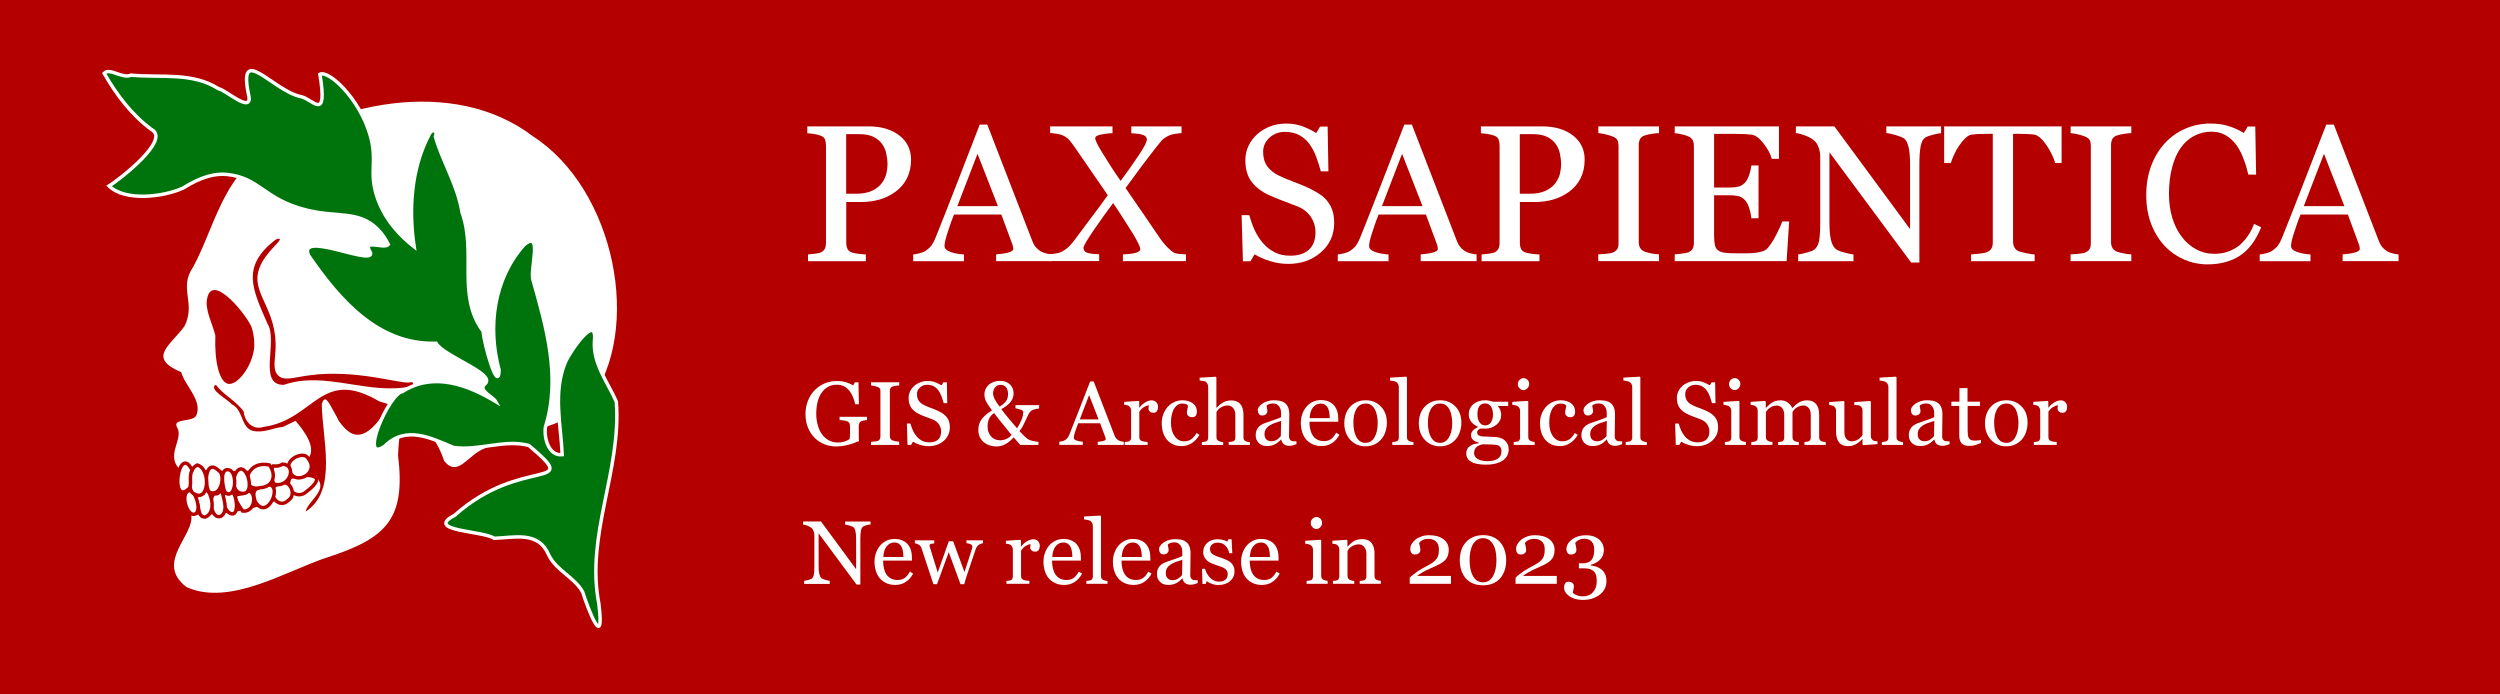 <?xml version="1.0" encoding="utf-8"?>
<!-- Generator: Adobe Illustrator 27.0.1, SVG Export Plug-In . SVG Version: 6.00 Build 0)  -->
<svg version="1.1" id="layer" xmlns="http://www.w3.org/2000/svg" xmlns:xlink="http://www.w3.org/1999/xlink" x="0px" y="0px"
	 width="720px" height="200px" viewBox="0 0 3600 1000" style="enable-background:new 0 0 3600 1000;" xml:space="preserve">
<style type="text/css">
	.st0{fill:#B50000;}
	.st1{fill:#FFFFFF;}
	.st2{fill:#00740C;stroke:#FFFFFF;stroke-width:5;stroke-miterlimit:10;}
	.st3{fill:#FFFFFF;stroke:#B50000;stroke-width:5;stroke-miterlimit:10;}
</style>
<g id="background">
	<rect class="st0" width="3600" height="1000"/>
</g>
<g id="skeleton">
	<path class="st1" d="M528.3,574.4c-1.9-1-32.7-17.6-62.7-0.9c-22.5,12.5-28.9,34.9-30.1,39.3c13.8,14.7,19.3,26.9,16.4,36.7
		c-7.6,25.4-72.1,33.9-193.7,25.5c-19.6-19.6,6.4-43.3-3-59.2c-8.1-14,21.7-7.4,27.3-17.2c9.9-21.6-16.9-43.9-21.5-62.6
		c-49.6-21-15.7-38.3,4.7-66.3c16.8-33.9-8.8-54.1,12.2-84.9c27.3-49.9,40.2-116.6,89.4-156.9c108.6-80.9,285.9-119,400.3-31.5
		c118.3,76.3,158.6,279.6,80.9,382c-42.1,43.2-101.1,39.6-150.2,67.1c-24.6,8.9-38.6,42.9-58.6,18.4c-3.8-11.6-10.6-27.1-23.1-42.2
		C585.3,584.1,541.6,576.3,528.3,574.4z"/>
	<path class="st1" d="M573.2,655.7c11.1,91.3-16,118.9-101.1,146.7c-59,19-140.8,71.3-203.5,43c-46.7-35.4,12.8-75.3,6.7-104.5
		c11.7,0.5,24.1,0.3,37.1-0.7c61.7-5,110.6-27.7,143.6-47.7c-2-78.1,1.6-117.9,11-119.3c5.2-0.8,12.2,10.2,20.9,33
		c44.4,61.4,79.8-66.1,94.1-23.6C580.4,588.6,573.6,634.1,573.2,655.7z"/>
	<path class="st0" d="M558.5,585.9c-64.4,109.3-83.1-43.3-95.1-4.2c0.1,48.5,23.8,125-23.3,155c2.9-14.4,30-29.7,18.4-45.6
		c-4.9-10.2-9.9-20.4-14.8-30.6c13.2-16.4-7.1-41.3-18.1-54.5c-6.2,3-12.4,5.9-18.5,8.9c-12.9,0.9-23.7,7.4-37.9,6.3
		c-23.5-0.9-17.1-30.4-35.4-39c-5-6.4-34.9-22.2-22.9-28.2c10.1,14.4,29.5,23.3,40,38.7c1.1,10.9,7.5,19.8,16.2,22.4
		c5.2,1.6,10,0.5,12.6-0.4C456.7,603.9,462.7,520.8,558.5,585.9z"/>
	<path class="st0" d="M362.9,473c4.3,15.3,3.3,27,2.9,29.5c-3.6,26.6-24.4,52.8-37.4,50.2c-12.2-2.5-19.8-31.1-18.3-69.5
		c-3.4-15.1-15.6-37.8-11.8-53.2C305.5,390.4,358.5,457.4,362.9,473z"/>
	<path class="st0" d="M445.9,540.4c66.9-9,131.2,12.8,143.6,10.3c0.7-0.1,4-0.9,5.1,0.5c0.6,0.9,0.5,2.3-0.8,4.7
		c-62.2,14.3-124.8-22.7-185.2-1.7c-38,0.5-7.7-63.3-23.4-88c-21.3-49.2-38.7-82,11-120.6c1.7-1.3,5.5-2.6,6.5-1.5
		c2.8,3.1-20.3,18.9-28.9,41.1c-14.5,37.5,26.3,57.6,22.9,119.8c-0.9,15.4-4.1,27.9,3.9,35.7C409.2,549.1,422.4,543.5,445.9,540.4z"
		/>
	<path class="st2" d="M532.9,194.1c11,37.9-1.8,52,9.5,87.8c11,34.7,34.8,58.5,54,73.5c-8-53.3-4.5-112.2,21.3-161.3
		c3.5-8.8,13-7.8,9.3,2.6c10.1,35.8,32.3,70.3,38.3,109c21.1,58-7.8,120.2,30.5,171.4c0.7,16.8,21.8,91,22.9,55.8
		c-16.8-62.3-7.8-131.3,35.9-180.4c27.6-22.8,8.2,35.8,12.9,50.5c19.4,68.5,40.2,140.8,17.9,211.9c-2.2,15.9,4.6,41.8,24.2,39.9
		c-1.8-41.8-13.5-89.7,4.2-132.4c6.1-15.4,46.8-74.1,42.2-31.1c-2.1,32.6,19.4,59.5,31.5,87.1c7.6,99.9-44.4,191.8-25.1,291.3
		c8.5,69.7-15.3,8.3-23.4-17.3c-12.1-21.5-37.5-30.4-48.8-53.1c-14.4-34.6-48.2-25.4-78.6-24.1C695.7,764,610.5,765,654.7,742
		c97.4-86.8,185.5-34,106.9-100.5c-35-9.4-72.3,8.1-108.6,2.8c-32.3-13.4-68.3-32.3-99-1.8c-38,26.4,5.7-76,25.5-78.7
		c45.1-28.6,94.3-9.5,134.3,14.4c-4-7.1-27.4-16.6-14.8-26c14-14.6-60-38.8-71.1-57.9c-83.5,2.7-139.7-62.5-183.8-126.7
		c-14.8-36.3,93.2,15.5,89.6-3.4c-13.7-21.9,19.5-4.7,25.5-12.1c-2.9-6-7.9-14.7-16.4-23c-27.2-26.2-57.1-15.5-101.9-26.7
		c-61.2-15.3-66.6-46.3-114.1-51.2c-16.8-1.7-36.6,3-63.2,19.6c-28.6,13.1-83.8,19.4-106.5-3c13.9-8.7,89.9-66.8,60.8-81.5
		c-28.4-20.9-50.8-50.8-67.9-80.8c7.8-8.5,26.4,8.4,38.8,2.7c42.3,4,88.2-4.6,125.8,19.5c10,1.5,47.5,35.8,43.9,11.4
		c-17.3-79.9,34.2-7.8,75.8,0.3c16.2,3.7,37.8,36.9,26.4-32.5C473.7,100.8,517.7,142.1,532.9,194.1z"/>
	<g id="tooth">
		<path class="st3" d="M441.4,707.9c-14.3,13.2-34.1-5.5-22.8-20.8C440.3,682.5,476,681.3,441.4,707.9z"/>
		<path class="st3" d="M415.2,720.4c-17,17-35.1-19.9-12.9-23.5C416.8,687.8,428.2,712.6,415.2,720.4z"/>
		<path class="st3" d="M377.1,700.9c36-16.9,9.9,54-9.6,21.4C363.4,709.9,364.7,703.6,377.1,700.9z"/>
		<path class="st3" d="M358,706.8c1.1,0.3,1.9,0.7,2.6,1.1c5,3.2,4.8,10.5,4.8,11.5c-0.1,9.3-5.8,17.6-15.9,16.6
			C326.6,702.8,345.9,716.9,358,706.8z"/>
		<path class="st3" d="M329.1,737.7c-6.9-7.4-11.9-18.3-6.3-28.7c3.2,2,6.4,3.3,10.3,0.4C340.5,705,346.9,750.7,329.1,737.7z"/>
		<path class="st3" d="M308.6,711c5.9,1.4,7.8-3.2,10.2-7c2.3,10.8,11.2,32.2-0.8,39.5C304.2,748.7,299.9,716.1,308.6,711z"/>
		<path class="st3" d="M295.7,744.5c-12,0.7-7.9-16.8-13.5-24.2c-1.5-7.6,5.6-6.6,10.3-9.6c1.8-2.8,3.2-5,7-3.8
			C306.6,717,309.5,739.2,295.7,744.5z"/>
		<path class="st3" d="M276.1,706.6c6.7,6.4,13.1,26.2,6.3,32.8C268.8,748.6,256.8,703.3,276.1,706.6z"/>
		<path class="st3" d="M443.7,660.1c18.4,22.9-23.4,41.8-27.3,14.6C411.1,660.9,438.1,648.9,443.7,660.1z"/>
		<path class="st3" d="M407.2,668.3c20.8,1.7,10.2,33.8-11.5,29.2c-6.1-5.1-6.2-22.2-2.3-26.5C398.4,671.7,403,670.9,407.2,668.3z"
			/>
		<path class="st3" d="M388,669.6c10.3,13.6,6.4,31.6-13.5,32.7C345.3,709.4,351.8,661.6,388,669.6z"/>
		<path class="st3" d="M356.2,684c4.8,10.6,5.3,31.3-11.7,25.6C326.7,700.4,343,657.2,356.2,684z"/>
		<path class="st3" d="M329.7,676.6c13.4,3.3,9.7,45.4-5.9,32C320.4,700.7,316,673.1,329.7,676.6z"/>
		<path class="st3" d="M301,708.3c-7.2-11.6-5-49,14.1-30.6C325.2,683.3,318.6,717.9,301,708.3z"/>
		<path class="st3" d="M283.9,669.6c20.7,4.9,17.3,59-7.3,39.5C269.4,697.2,271.7,676,283.9,669.6z"/>
		<path class="st3" d="M276.7,677.1c-5.4,7,0.9,24.4-5.6,27.5C244.6,728.2,257,637.3,276.7,677.1z"/>
	</g>
</g>
<g>
	<path class="st1" d="M1311.9,229.9c0,10.1-2,19.1-5.9,26.9s-9.5,14.2-16.5,19.3c-6.9,5.1-14.5,8.8-22.8,11.2
		c-8.3,2.4-17.1,3.6-26.4,3.6h-21.7v58.8c0,3.2,0.5,6,1.6,8.4c1,2.4,3.2,4.3,6.5,5.5c1.6,0.6,4.5,1.2,8.7,1.8c4.1,0.5,8,0.9,11.4,1
		v9.7h-83.3v-9.7c2.2-0.2,5.4-0.5,9.5-1c4.1-0.5,7-1,8.7-1.8c2.7-1.2,4.7-2.9,5.9-5.2c1.2-2.3,1.8-5.2,1.8-8.8v-140
		c0-3.2-0.5-6.1-1.4-8.6c-0.9-2.6-3.1-4.5-6.4-5.7c-3.5-1.2-6.9-2-10.3-2.5c-3.4-0.5-6.4-0.8-8.8-1V182h88.6c18,0,32.7,4.4,44,13.1
		C1306.2,203.8,1311.9,215.4,1311.9,229.9z M1270.3,263c3.1-4.4,5.1-8.9,6.2-13.6c1-4.7,1.5-8.9,1.5-12.6c0-5.2-0.6-10.5-1.8-15.9
		c-1.2-5.4-3.3-10.1-6.4-14.1c-3.2-4.3-7.4-7.6-12.6-10c-5.2-2.4-11.7-3.6-19.4-3.6h-19.3V279h13.9c9.8,0,17.8-1.5,24-4.6
		C1262.6,271.3,1267.2,267.5,1270.3,263z"/>
	<path class="st1" d="M1515,376h-80.6v-9.7c7.1-0.5,13-1.4,17.7-2.7s7-3.1,7-5.1c0-0.8-0.1-1.8-0.3-3c-0.2-1.2-0.5-2.2-0.8-3.1
		l-16.1-43.5h-68.1c-2.6,6.4-4.6,11.9-6.2,16.7c-1.6,4.7-3,9.1-4.3,13.1c-1.2,3.9-2,7.1-2.5,9.6s-0.7,4.5-0.7,6
		c0,3.6,2.9,6.5,8.6,8.5c5.7,2,12.2,3.2,19.4,3.6v9.7h-73.1v-9.7c2.4-0.2,5.3-0.7,8.9-1.6c3.6-0.9,6.5-2,8.8-3.5
		c3.6-2.5,6.5-5,8.5-7.7c2-2.7,4-6.4,5.9-11.1c9.8-24.3,20.5-51.7,32.3-82s22.2-57.4,31.4-81.1h10.9l64.7,167.3
		c1.4,3.6,2.9,6.4,4.6,8.6c1.7,2.2,4.1,4.3,7.2,6.4c2.1,1.3,4.8,2.3,8.2,3.2c3.4,0.9,6.2,1.3,8.5,1.4V376z M1437,296.8l-29.4-75.3
		l-29,75.3H1437z"/>
	<path class="st1" d="M1707.8,376H1617v-9.7c7.5-0.2,13.5-0.9,18.1-2.1c4.6-1.2,6.9-3.1,6.9-5.7c0-1.4-1-4.2-3.1-8.5
		c-2.1-4.3-4.8-9.1-8.1-14.4c-3.6-5.8-8-12.7-13-20.6c-5-7.9-10-15.4-14.9-22.6c-8,10.6-17.1,23.3-27.4,38.2
		c-10.2,14.9-15.3,23.7-15.3,26.3c0,3,1.4,5.2,4.2,6.6c2.8,1.4,8.9,2.3,18.4,2.7v9.7h-72.5v-9.7c2.4-0.2,5.4-0.5,9.1-1
		c3.7-0.5,6.7-1.3,9.1-2.5c4.7-2.6,8.5-5.3,11.4-8.3c2.9-3,5.8-6.4,8.7-10.5c5.8-8,13.3-18,22.4-30c9.1-12,17.2-22.9,24.2-32.8
		c-5.3-7.7-12-17.6-20.3-29.5c-8.2-11.9-17-24.6-26.3-38.2c-3.9-5.7-7-9.8-9.2-12.2c-2.2-2.4-5.2-4.4-8.9-6.2
		c-2.2-1-5.2-1.8-9.1-2.4c-3.9-0.6-6.9-1-9.2-1.2V182h89.8v9.7c-5.3,0.2-10.8,0.8-16.4,2c-5.7,1.1-8.5,2.9-8.5,5.3
		c0,1.7,1.1,4.8,3.4,9.1c2.3,4.3,5,9,8.1,13.9c3.2,5.1,6.7,10.8,10.7,17c3.9,6.2,8.7,13.4,14.4,21.5c10.3-13.9,19.2-26.5,26.6-37.7
		c7.5-11.2,11.2-18.5,11.2-21.9c0-2.9-1.7-5.1-5.1-6.4c-3.4-1.4-9.2-2.2-17.3-2.6V182h72.3v9.7c-2.3,0.1-5.3,0.4-9,1
		c-3.7,0.6-6.8,1.4-9.2,2.5c-4.7,2.3-8.3,4.7-10.6,7.4c-2.3,2.6-5.4,6.5-9.4,11.5c-7.3,9.4-14,18.2-20.2,26.5
		c-6.2,8.3-13.6,18.3-22.2,30.2c7.3,10.4,15.4,22.2,24.4,35.4c9,13.2,17.6,25.8,25.8,37.8c2.8,4.1,6.1,8,9.7,11.7
		c3.6,3.7,6.6,6.2,8.9,7.6c2.2,1.3,5.1,2.1,8.8,2.4c3.7,0.3,6.8,0.5,9.4,0.6V376z"/>
	<path class="st1" d="M1909.2,287c4.1,4.6,7.1,9.5,9.1,15c2,5.4,2.9,11.7,2.9,18.9c0,17.1-6.3,31.3-19,42.4
		c-12.7,11.1-28.4,16.7-47.2,16.7c-8.7,0-17.3-1.3-26-4c-8.7-2.7-16.1-5.9-22.4-9.8l-5.9,10h-10.9l-1.9-66.4h11.1
		c2.3,8.2,4.9,15.6,8,22.2c3.1,6.6,7.1,12.8,12.1,18.5c4.7,5.4,10.3,9.7,16.6,12.9c6.3,3.2,13.7,4.8,22.1,4.8
		c6.3,0,11.8-0.8,16.5-2.5c4.7-1.6,8.5-4,11.4-7c2.9-3,5.1-6.5,6.5-10.6c1.4-4.1,2.1-8.7,2.1-14c0-7.8-2.2-15-6.6-21.7
		c-4.4-6.7-10.9-11.8-19.6-15.3c-5.9-2.4-12.7-5-20.4-7.8s-14.3-5.6-19.8-8.1c-10.9-4.9-19.4-11.4-25.5-19.3
		c-6.1-8-9.1-18.4-9.1-31.2c0-7.4,1.5-14.3,4.5-20.6c3-6.4,7.3-12.1,12.9-17.1c5.3-4.7,11.5-8.5,18.7-11.1c7.2-2.7,14.7-4,22.6-4
		c8.9,0,16.9,1.4,24,4.1c7.1,2.7,13.5,5.9,19.3,9.6l5.6-9.3h10.9l1.1,64.4H1902c-2-7.4-4.3-14.4-6.8-21.2
		c-2.5-6.7-5.8-12.9-9.8-18.3c-3.9-5.3-8.7-9.5-14.4-12.6c-5.7-3.1-12.6-4.7-20.8-4.7c-8.7,0-16,2.8-22.1,8.3
		c-6.1,5.6-9.2,12.4-9.2,20.4c0,8.4,2,15.3,5.9,20.8c3.9,5.5,9.6,10,17.1,13.6c6.7,3.2,13.2,5.9,19.6,8.3s12.6,4.8,18.7,7.5
		c5.5,2.4,10.7,5.1,15.8,8.1S1905.5,283,1909.2,287z"/>
	<path class="st1" d="M2126.4,376h-80.6v-9.7c7.1-0.5,13-1.4,17.7-2.7s7-3.1,7-5.1c0-0.8-0.1-1.8-0.3-3c-0.2-1.2-0.5-2.2-0.8-3.1
		l-16.1-43.5h-68.1c-2.6,6.4-4.6,11.9-6.2,16.7c-1.6,4.7-3,9.1-4.3,13.1c-1.2,3.9-2,7.1-2.5,9.6s-0.7,4.5-0.7,6
		c0,3.6,2.9,6.5,8.6,8.5c5.7,2,12.2,3.2,19.4,3.6v9.7h-73.1v-9.7c2.4-0.2,5.3-0.7,8.9-1.6c3.6-0.9,6.5-2,8.8-3.5
		c3.6-2.5,6.5-5,8.5-7.7c2-2.7,4-6.4,5.9-11.1c9.8-24.3,20.5-51.7,32.3-82s22.2-57.4,31.4-81.1h10.9l64.7,167.3
		c1.4,3.6,2.9,6.4,4.6,8.6c1.7,2.2,4.1,4.3,7.2,6.4c2.1,1.3,4.8,2.3,8.2,3.2c3.4,0.9,6.2,1.3,8.5,1.4V376z M2048.4,296.8l-29.4-75.3
		l-29,75.3H2048.4z"/>
	<path class="st1" d="M2281.9,229.9c0,10.1-2,19.1-5.9,26.9s-9.5,14.2-16.5,19.3c-6.9,5.1-14.5,8.8-22.8,11.2
		c-8.3,2.4-17.1,3.6-26.4,3.6h-21.7v58.8c0,3.2,0.5,6,1.6,8.4c1,2.4,3.2,4.3,6.5,5.5c1.6,0.6,4.5,1.2,8.7,1.8c4.1,0.5,8,0.9,11.4,1
		v9.7h-83.3v-9.7c2.2-0.2,5.4-0.5,9.5-1c4.1-0.5,7-1,8.7-1.8c2.7-1.2,4.7-2.9,5.9-5.2c1.2-2.3,1.8-5.2,1.8-8.8v-140
		c0-3.2-0.5-6.1-1.4-8.6c-0.9-2.6-3.1-4.5-6.4-5.7c-3.5-1.2-6.9-2-10.3-2.5c-3.4-0.5-6.4-0.8-8.8-1V182h88.6c18,0,32.7,4.4,44,13.1
		C2276.3,203.8,2281.9,215.4,2281.9,229.9z M2240.3,263c3.1-4.4,5.1-8.9,6.2-13.6c1-4.7,1.5-8.9,1.5-12.6c0-5.2-0.6-10.5-1.8-15.9
		c-1.2-5.4-3.3-10.1-6.4-14.1c-3.2-4.3-7.4-7.6-12.6-10c-5.2-2.4-11.7-3.6-19.4-3.6h-19.3V279h13.9c9.8,0,17.8-1.5,24-4.6
		C2232.6,271.3,2237.2,267.5,2240.3,263z"/>
	<path class="st1" d="M2388.9,376h-87.4v-9.7c2.5-0.2,6-0.5,10.7-0.8c4.6-0.4,7.9-0.9,9.8-1.6c3-1.2,5.2-2.8,6.6-4.9
		s2.1-4.9,2.1-8.5V209.9c0-3.2-0.5-5.9-1.5-8c-1-2.1-3.4-3.9-7.1-5.4c-2.7-1.1-6.2-2.1-10.3-3.1c-4.1-1-7.5-1.5-10.2-1.7V182h87.4
		v9.7c-2.8,0.1-6.2,0.4-10.1,1c-3.9,0.6-7.3,1.3-10.3,2.3c-3.5,1.1-5.8,2.9-7,5.3c-1.2,2.5-1.8,5.2-1.8,8.2V349c0,3,0.7,5.7,2,8
		c1.3,2.3,3.6,4.2,6.8,5.5c1.9,0.7,5,1.5,9.4,2.4c4.3,0.9,8,1.3,11,1.4V376z"/>
	<path class="st1" d="M2576.4,318.9l-3.7,57.1h-161.1v-9.7c2.7-0.2,6.4-0.6,10.9-1.2c4.6-0.6,7.5-1.2,8.9-1.8
		c2.9-1.4,4.9-3.1,6.1-5.3c1.1-2.2,1.7-5,1.7-8.3V210.2c0-3-0.5-5.7-1.5-8c-1-2.3-3.1-4.2-6.3-5.7c-2.5-1.2-5.8-2.2-9.9-3.1
		c-4.1-0.9-7.5-1.5-9.9-1.6V182h150.1v46.8h-10.3c-1.8-6.9-5.8-14.3-11.8-22.1c-6.1-7.8-11.8-12.1-17.3-12.8
		c-2.8-0.4-6.2-0.6-10.1-0.8c-3.9-0.2-8.4-0.3-13.4-0.3h-30.5V270h21.9c7,0,12.1-0.7,15.4-2c3.2-1.3,6.1-3.5,8.5-6.6
		c2-2.6,3.7-6.2,5.1-10.6c1.4-4.4,2.3-8.6,2.8-12.5h10.3v76h-10.3c-0.4-4.4-1.3-9-2.9-13.9c-1.6-4.9-3.3-8.4-5-10.6
		c-2.8-3.6-6-5.9-9.6-7c-3.6-1.1-8.4-1.6-14.3-1.6h-21.9v58.1c0,5.8,0.4,10.4,1.2,13.8s2.4,5.9,4.8,7.6c2.4,1.7,5.6,2.8,9.7,3.3
		c4.1,0.5,9.9,0.8,17.5,0.8c3,0,7,0,11.9,0s9.1-0.2,12.4-0.5c3.5-0.4,7-1,10.7-2s6.3-2.3,7.9-3.9c4.2-4.4,8.6-11,13.2-19.9
		c4.6-8.9,7.5-15.4,8.8-19.6H2576.4z"/>
	<path class="st1" d="M2795.3,191.8c-2.6,0.1-6.5,0.8-11.8,2.2c-5.3,1.4-9.1,2.8-11.3,4.2c-3.3,2.3-5.5,6.7-6.6,13.1
		c-1.1,6.5-1.7,14.7-1.7,24.6V378h-11.9l-117.6-158.7v100.1c0,11.2,0.7,19.8,2.1,25.8c1.4,6,3.6,10.3,6.5,12.9c2.1,2,6.4,3.9,13,5.6
		c6.6,1.7,10.9,2.6,13,2.7v9.7h-79.6v-9.7c2.5-0.2,6.6-1.1,12.4-2.7c5.8-1.6,9.5-3,10.9-4.3c3.2-2.6,5.4-6.4,6.6-11.7
		c1.2-5.2,1.8-14.2,1.8-26.9v-95.6c0-4.2-0.7-8.4-2.2-12.6c-1.5-4.2-3.4-7.4-5.9-9.7c-3.3-3-7.7-5.6-13.3-7.7
		c-5.6-2.1-10.1-3.3-13.6-3.5V182h55.4l109,147.9v-92.3c0-11.3-0.7-20-2.2-26c-1.5-6.1-3.6-10.1-6.3-12.1c-2.6-1.7-6.7-3.4-12.5-5.1
		c-5.8-1.6-10.2-2.6-13.2-2.7V182h78.9V191.8z"/>
	<path class="st1" d="M2968.8,234.7h-9.4c-0.8-3.3-2.3-7.2-4.5-11.7c-2.1-4.5-4.5-8.8-7.2-12.8c-2.7-4.2-5.7-7.9-9-11
		c-3.2-3.1-6.4-4.9-9.4-5.4c-2.8-0.4-6.4-0.6-10.7-0.8c-4.3-0.2-8.3-0.3-11.9-0.3h-7.9v155.2c0,3,0.6,5.8,1.9,8.3
		c1.3,2.5,3.5,4.4,6.7,5.8c1.6,0.6,5.1,1.5,10.3,2.6c5.2,1.1,9.3,1.7,12.2,1.8v9.7h-91.6v-9.7c2.6-0.2,6.4-0.5,11.7-1.1
		c5.2-0.5,8.9-1.2,10.9-2.1c3-1.2,5.2-2.9,6.6-5.1c1.4-2.2,2.1-5.2,2.1-9V192.7h-7.9c-2.8,0-6.3,0.1-10.5,0.2
		c-4.2,0.1-8.2,0.4-12,0.9c-3,0.4-6.1,2.2-9.4,5.4c-3.2,3.2-6.2,6.9-9,11s-5.2,8.5-7.2,13.1c-2.1,4.6-3.6,8.4-4.4,11.4h-9.6V182
		h169.1V234.7z"/>
	<path class="st1" d="M3069,376h-87.4v-9.7c2.5-0.2,6-0.5,10.7-0.8c4.6-0.4,7.9-0.9,9.8-1.6c3-1.2,5.2-2.8,6.6-4.9s2.1-4.9,2.1-8.5
		V209.9c0-3.2-0.5-5.9-1.5-8c-1-2.1-3.4-3.9-7.1-5.4c-2.7-1.1-6.2-2.1-10.3-3.1c-4.1-1-7.5-1.5-10.2-1.7V182h87.4v9.7
		c-2.8,0.1-6.2,0.4-10.1,1c-3.9,0.6-7.3,1.3-10.3,2.3c-3.5,1.1-5.8,2.9-7,5.3c-1.2,2.5-1.8,5.2-1.8,8.2V349c0,3,0.7,5.7,2,8
		c1.3,2.3,3.6,4.2,6.8,5.5c1.9,0.7,5,1.5,9.4,2.4c4.3,0.9,8,1.3,11,1.4V376z"/>
	<path class="st1" d="M3178.7,380.7c-11.6,0-22.7-2.3-33.3-6.8c-10.6-4.6-20-11.1-28.2-19.7c-8.1-8.6-14.6-19-19.4-31.4
		c-4.8-12.4-7.2-26.3-7.2-41.8c0-15.5,2.4-29.6,7.1-42.2c4.7-12.6,11.3-23.5,19.7-32.6c8.3-9,18.1-16,29.4-20.9s23.4-7.4,36.2-7.4
		c9.6,0,18.2,1.2,26,3.6c7.7,2.4,15.1,5.7,22.1,10l5.6-9.3h10.9l1.2,69.2h-11.2c-1.5-6.7-3.6-14.1-6.6-21.9
		c-2.9-7.9-6.3-14.6-10.2-20c-4.4-6.2-9.6-11.1-15.6-14.6c-6-3.5-12.9-5.3-20.6-5.3c-8.8,0-17,2-24.7,5.9
		c-7.6,3.9-14.2,9.7-19.7,17.4c-5.3,7.4-9.4,16.8-12.4,28.2c-3,11.4-4.5,24.1-4.5,38.2c0,12.4,1.6,23.8,4.7,34.1
		c3.1,10.4,7.6,19.5,13.5,27.3c5.8,7.8,12.7,13.8,20.7,18.2s16.9,6.6,26.7,6.6c7.4,0,14.2-1.2,20.3-3.5c6.2-2.3,11.6-5.4,16.1-9.2
		c4.5-4,8.6-8.6,12-13.7c3.5-5.1,6.3-10.7,8.5-16.7l10.3,4.9c-7.8,19.2-18.2,33-31.1,41.2S3196.5,380.7,3178.7,380.7z"/>
	<path class="st1" d="M3454,376h-80.6v-9.7c7.1-0.5,13-1.4,17.7-2.7s7-3.1,7-5.1c0-0.8-0.1-1.8-0.3-3c-0.2-1.2-0.5-2.2-0.8-3.1
		l-16.1-43.5h-68.1c-2.6,6.4-4.6,11.9-6.2,16.7c-1.6,4.7-3,9.1-4.3,13.1c-1.2,3.9-2,7.1-2.5,9.6s-0.7,4.5-0.7,6
		c0,3.6,2.9,6.5,8.6,8.5c5.7,2,12.2,3.2,19.4,3.6v9.7h-73.1v-9.7c2.4-0.2,5.3-0.7,8.9-1.6c3.6-0.9,6.5-2,8.8-3.5
		c3.6-2.5,6.5-5,8.5-7.7c2-2.7,4-6.4,5.9-11.1c9.8-24.3,20.5-51.7,32.3-82s22.2-57.4,31.4-81.1h10.9l64.7,167.3
		c1.4,3.6,2.9,6.4,4.6,8.6c1.7,2.2,4.1,4.3,7.2,6.4c2.1,1.3,4.8,2.3,8.2,3.2c3.4,0.9,6.2,1.3,8.5,1.4V376z M3375.9,296.8l-29.4-75.3
		l-29,75.3H3375.9z"/>
</g>
<g>
	<path class="st1" d="M1248.4,604.8c-1,0.1-2.4,0.3-4.1,0.6c-1.7,0.3-3.1,0.7-4.2,1.2c-1.3,0.6-2.2,1.5-2.7,2.7
		c-0.5,1.2-0.8,2.5-0.8,4.1v7c0,5.1,0,8.5,0.1,10.3c0.1,1.8,0.1,3.2,0.2,4.4c-5.6,2.5-11.2,4.5-16.8,5.8s-11.1,2-16.4,2
		c-5.8,0-11.3-1.1-16.6-3.2c-5.3-2.2-10-5.2-14-9.2c-4-4-7.2-8.9-9.6-14.7c-2.4-5.8-3.6-12.2-3.6-19.3c0-6.9,1.1-13.2,3.4-19.1
		c2.3-5.9,5.5-11,9.6-15.3c4-4.2,8.8-7.5,14.4-9.9c5.6-2.4,11.5-3.5,17.9-3.5c5.1,0,9.5,0.6,13.3,1.8c3.8,1.2,7.1,2.7,10,4.4
		l2.6-4.3h5.1l0.6,31.5h-5.2c-0.9-3.5-2-6.9-3.3-10.3c-1.3-3.4-3-6.4-5.1-9s-4.6-4.8-7.6-6.4c-3-1.6-6.6-2.4-10.7-2.4
		c-4.5,0-8.6,0.9-12.1,2.8s-6.7,4.6-9.3,8.2c-2.6,3.5-4.6,7.9-6,13.2c-1.4,5.3-2.1,11.1-2.1,17.6c0,5.7,0.7,11.1,2.1,16.2
		c1.4,5.1,3.4,9.4,6,13.1c2.6,3.8,5.9,6.7,9.9,8.9s8.4,3.2,13.4,3.2c3.7,0,7.1-0.6,10.2-1.7s5.2-2.3,6.5-3.6
		c0.3-2.2,0.5-4.4,0.5-6.7c0-2.2,0-4.1,0-5.7v-5c0-1.8-0.2-3.4-0.7-4.7s-1.5-2.4-3-3c-1.4-0.6-3.3-1.1-5.7-1.4
		c-2.4-0.3-4.3-0.5-5.6-0.6v-4.6h39.5V604.8z"/>
	<path class="st1" d="M1294.8,640.7h-40.6v-4.5c1.1-0.1,2.8-0.2,5-0.4s3.7-0.4,4.6-0.8c1.4-0.6,2.4-1.3,3-2.3c0.6-1,1-2.3,1-4v-65.3
		c0-1.5-0.2-2.7-0.7-3.7c-0.5-1-1.6-1.8-3.3-2.5c-1.3-0.5-2.9-1-4.8-1.4c-1.9-0.4-3.5-0.7-4.7-0.8v-4.5h40.6v4.5
		c-1.3,0-2.9,0.2-4.7,0.5c-1.8,0.3-3.4,0.6-4.8,1c-1.6,0.5-2.7,1.3-3.2,2.5c-0.6,1.1-0.8,2.4-0.8,3.8v65.2c0,1.4,0.3,2.6,0.9,3.7
		c0.6,1.1,1.7,1.9,3.1,2.6c0.9,0.3,2.3,0.7,4.3,1.1c2,0.4,3.7,0.6,5.1,0.7V640.7z"/>
	<path class="st1" d="M1362.2,599.4c1.9,2.1,3.3,4.4,4.2,6.9c0.9,2.5,1.4,5.4,1.4,8.8c0,8-2.9,14.5-8.8,19.7
		c-5.9,5.2-13.2,7.7-21.9,7.7c-4,0-8-0.6-12.1-1.9c-4-1.2-7.5-2.8-10.4-4.5l-2.7,4.6h-5.1l-0.9-30.8h5.1c1.1,3.8,2.3,7.2,3.7,10.3
		c1.4,3.1,3.3,5.9,5.6,8.6c2.2,2.5,4.8,4.5,7.7,6c2.9,1.5,6.4,2.2,10.3,2.2c2.9,0,5.5-0.4,7.6-1.1c2.2-0.8,3.9-1.8,5.3-3.2
		c1.4-1.4,2.4-3,3-4.9c0.7-1.9,1-4.1,1-6.5c0-3.6-1-7-3-10.1c-2-3.1-5.1-5.5-9.1-7.1c-2.8-1.1-5.9-2.3-9.5-3.6
		c-3.6-1.3-6.6-2.6-9.2-3.8c-5.1-2.3-9-5.3-11.8-9s-4.2-8.5-4.2-14.5c0-3.4,0.7-6.6,2.1-9.6c1.4-3,3.4-5.6,6-7.9
		c2.5-2.2,5.4-3.9,8.7-5.2c3.3-1.2,6.8-1.9,10.5-1.9c4.1,0,7.9,0.6,11.1,1.9s6.3,2.8,9,4.4l2.6-4.3h5.1l0.5,29.9h-5.1
		c-0.9-3.4-2-6.7-3.1-9.8s-2.7-6-4.5-8.5c-1.8-2.5-4-4.4-6.7-5.9c-2.6-1.5-5.8-2.2-9.6-2.2c-4,0-7.4,1.3-10.3,3.9
		c-2.8,2.6-4.3,5.7-4.3,9.5c0,3.9,0.9,7.1,2.7,9.7c1.8,2.6,4.5,4.7,7.9,6.3c3.1,1.5,6.1,2.8,9.1,3.8c3,1.1,5.9,2.2,8.7,3.5
		c2.5,1.1,5,2.3,7.3,3.7C1358.4,595.9,1360.5,597.6,1362.2,599.4z"/>
	<path class="st1" d="M1496.5,588.2c-2.5,0.2-5,0.7-7.6,1.5s-4.5,2-5.8,3.7c-0.9,1-1.8,2.5-2.7,4.5c-0.9,2-2,4.3-3.3,7
		c-1.3,2.7-2.6,5.4-3.9,8c-1.3,2.6-3,5.2-5.1,7.9c1.7,2,3.8,4.2,6.2,6.6c2.5,2.4,4.5,4.1,6.3,5.2c1.7,1,4.1,1.8,7.2,2.5
		s5.7,1.1,7.6,1.1v4.5h-26.2l-9.5-10.8c-1.4,1.5-3,3.1-4.8,4.7c-1.8,1.6-3.7,3-5.7,4.2c-2.2,1.3-4.4,2.3-6.6,3
		c-2.2,0.7-4.8,1.1-7.8,1.1c-3.1,0-6.2-0.5-9.3-1.4c-3.1-0.9-5.9-2.4-8.4-4.3c-2.5-1.9-4.4-4.4-6-7.5s-2.3-6.7-2.3-10.9
		c0-5.2,1.4-10,4.2-14.3c2.8-4.3,7.9-8.8,15.5-13.6c-3.4-4.5-6.1-8.4-8-11.7s-2.9-7-2.9-11.1c0-2.9,0.6-5.6,1.7-8
		c1.2-2.4,2.8-4.6,4.9-6.4c1.9-1.7,4.3-2.9,7.1-3.9s5.6-1.4,8.5-1.4c3.4,0,6.4,0.5,8.9,1.6c2.6,1.1,4.6,2.5,6.3,4.2
		c1.5,1.6,2.6,3.5,3.4,5.6c0.8,2.1,1.2,4.2,1.2,6.3c0,5.1-1.6,9.4-4.7,13.1c-3.1,3.7-7.5,7-13,9.9c4,5.4,7.9,10.3,11.7,14.7
		c3.8,4.4,7.5,8.8,11,13c2.8-4.5,5-8.8,6.6-12.8c1.6-4,2.3-7.5,2.3-10.6c0-1.4-1-2.4-3-3.2c-2-0.8-4.7-1.5-8.2-2.3v-4.5h34V588.2z
		 M1456.6,626.3c-3.9-5-8.4-10.5-13.3-16.4c-4.9-5.9-8.9-11-11.8-15.1c-3.4,2.4-5.9,5.2-7.3,8.3s-2.1,6.8-2.1,10.9
		c0,5.8,1.6,10.5,4.9,14.3s7.7,5.7,13.2,5.7c3.1,0,6.1-0.7,9.1-2C1452.2,630.7,1454.7,628.8,1456.6,626.3z M1451.6,567.6
		c0-4.3-1-7.6-2.8-9.9c-1.9-2.3-4.6-3.5-8.1-3.5c-2,0-3.6,0.4-4.9,1.2c-1.3,0.8-2.4,1.8-3.4,3c-0.8,1.2-1.5,2.5-1.8,3.8
		s-0.6,2.6-0.6,3.6c0,2.9,0.8,5.9,2.3,8.9c1.5,3,3.9,6.6,7.1,10.8c4.3-2.5,7.5-5.1,9.4-8C1450.7,574.7,1451.6,571.4,1451.6,567.6z"
		/>
	<path class="st1" d="M1618.1,640.7h-37.4v-4.5c3.3-0.2,6-0.6,8.2-1.3c2.2-0.6,3.3-1.4,3.3-2.3c0-0.4,0-0.8-0.1-1.4
		c-0.1-0.5-0.2-1-0.4-1.5l-7.5-20.2h-31.6c-1.2,3-2.2,5.5-2.9,7.7s-1.4,4.2-2,6.1c-0.6,1.8-0.9,3.3-1.1,4.4
		c-0.2,1.1-0.3,2.1-0.3,2.8c0,1.7,1.3,3,4,3.9s5.7,1.5,9,1.7v4.5h-33.9v-4.5c1.1-0.1,2.5-0.3,4.1-0.7s3-0.9,4.1-1.6
		c1.7-1.1,3-2.3,3.9-3.6c0.9-1.2,1.8-3,2.7-5.2c4.5-11.3,9.5-24,15-38.1s10.3-26.6,14.6-37.6h5.1l30,77.7c0.6,1.7,1.4,3,2.2,4
		c0.8,1,1.9,2,3.4,3c1,0.6,2.2,1.1,3.8,1.5c1.6,0.4,2.9,0.6,3.9,0.7V640.7z M1581.9,603.9l-13.6-35l-13.4,35H1581.9z"/>
	<path class="st1" d="M1667.6,586.2c0,2.2-0.5,4.1-1.6,5.7c-1.1,1.7-2.7,2.5-4.9,2.5c-2.4,0-4.2-0.6-5.4-1.8
		c-1.2-1.2-1.9-2.6-1.9-4.1c0-0.9,0.1-1.8,0.2-2.5c0.1-0.8,0.3-1.5,0.4-2.3c-2,0-4.3,0.8-7,2.4c-2.7,1.6-4.9,3.9-6.8,6.9v36.4
		c0,1.5,0.3,2.7,0.9,3.6c0.6,0.9,1.5,1.6,2.7,2.1c1.1,0.4,2.4,0.7,4.1,1c1.7,0.2,3.1,0.4,4.3,0.4v4.2h-33v-4.2c1-0.1,2-0.2,3-0.3
		c1-0.1,1.9-0.3,2.7-0.5c1.2-0.4,2.1-1,2.6-2c0.6-1,0.9-2.2,0.9-3.7v-38.6c0-1.3-0.3-2.6-0.9-3.9s-1.5-2.3-2.6-3
		c-0.8-0.5-1.8-0.9-2.9-1.1c-1.1-0.2-2.3-0.4-3.6-0.5v-4.2l20.8-1.4l0.9,0.9v8.8h0.3c2.6-3.4,5.5-6,8.8-7.8c3.2-1.8,6.2-2.7,8.8-2.7
		s4.8,0.9,6.5,2.6C1666.8,581,1667.6,583.3,1667.6,586.2z"/>
	<path class="st1" d="M1701.9,642.4c-9.1,0-16.1-3-21.3-9c-5.1-6-7.7-14.1-7.7-24.2c0-4.4,0.7-8.5,2.1-12.3c1.4-3.8,3.4-7.3,6-10.4
		c2.5-3,5.6-5.4,9.4-7.3c3.8-1.8,7.9-2.8,12.3-2.8c6.1,0,11.1,1.5,15,4.4c3.9,2.9,5.8,7,5.8,12c0,2.1-0.5,4-1.5,5.6s-2.7,2.4-5,2.4
		c-2.5,0-4.4-0.6-5.8-1.9c-1.4-1.3-2.1-2.7-2.1-4.2c0-1.9,0.3-3.8,0.8-5.9c0.5-2,0.8-3.5,0.9-4.4c-0.8-1.3-1.9-2.2-3.4-2.6
		c-1.5-0.4-3.1-0.7-4.8-0.7c-2,0-4,0.4-5.8,1.3c-1.8,0.9-3.6,2.5-5.3,4.8c-1.6,2.1-2.8,5-3.8,8.6c-1,3.6-1.5,7.9-1.5,12.9
		c0,7.9,1.7,14.3,5.2,19.3c3.5,5,8.1,7.5,13.7,7.5c4.1,0,7.5-1,10.3-3c2.8-2,5.3-5,7.7-9l4.1,2.7c-2.8,5-6.5,9-11,11.9
		S1706.8,642.4,1701.9,642.4z"/>
	<path class="st1" d="M1800.1,640.7h-30.8v-4.2c1-0.1,2.1-0.2,3.2-0.3c1.2-0.1,2.2-0.3,2.9-0.5c1.2-0.4,2.1-1,2.6-2
		c0.6-1,0.9-2.2,0.9-3.7v-32.2c0-4.4-1.1-7.9-3.2-10.3s-4.7-3.6-7.7-3.6c-2.2,0-4.3,0.3-6.1,1c-1.9,0.7-3.6,1.6-5.1,2.6
		c-1.4,1.1-2.5,2.1-3.3,3.2s-1.4,1.9-1.8,2.7v36c0,1.4,0.3,2.6,0.9,3.6c0.6,0.9,1.4,1.7,2.6,2.2c0.9,0.4,1.9,0.7,2.9,1
		c1,0.2,2.1,0.4,3.3,0.4v4.2h-30.7v-4.2c1-0.1,2-0.2,3-0.3c1-0.1,1.9-0.3,2.6-0.5c1.2-0.4,2.1-1,2.6-2c0.6-1,0.9-2.2,0.9-3.7v-72.9
		c0-1.4-0.3-2.9-1-4.3c-0.7-1.4-1.5-2.5-2.6-3.2c-0.8-0.6-2.1-0.9-4-1.2c-1.9-0.2-3.5-0.4-4.7-0.5v-4.1l23.2-1.4l0.9,1v43.7h0.3
		c1.4-1.4,2.7-2.6,3.8-3.7c1.1-1.1,2.6-2.2,4.5-3.4c1.6-1,3.5-1.9,5.7-2.5c2.2-0.7,4.6-1,7.3-1c5.6,0,9.9,1.8,12.9,5.3
		c3,3.5,4.5,8.6,4.5,15.3v32.6c0,1.5,0.3,2.7,0.8,3.6c0.5,0.9,1.4,1.6,2.7,2.1c1,0.4,1.9,0.7,2.7,0.9c0.8,0.2,1.8,0.3,3.1,0.4V640.7
		z"/>
	<path class="st1" d="M1867,639.6c-2,0.7-3.7,1.3-5.2,1.7c-1.5,0.4-3.2,0.7-5.1,0.7c-3.3,0-5.9-0.8-7.9-2.3c-2-1.5-3.2-3.8-3.8-6.8
		h-0.4c-2.8,3-5.7,5.4-8.9,7c-3.2,1.6-7,2.4-11.4,2.4c-4.7,0-8.6-1.4-11.6-4.3c-3-2.9-4.5-6.6-4.5-11.3c0-2.4,0.3-4.6,1-6.5
		c0.7-1.9,1.7-3.6,3-5.1c1.1-1.3,2.5-2.4,4.2-3.4c1.7-1,3.4-1.8,4.9-2.4c1.9-0.7,5.8-2.1,11.6-4c5.8-1.9,9.7-3.5,11.8-4.6v-6.3
		c0-0.6-0.1-1.6-0.3-3.2c-0.2-1.6-0.7-3-1.5-4.4c-0.8-1.6-2-2.9-3.6-4.1c-1.5-1.2-3.7-1.7-6.6-1.7c-1.9,0-3.8,0.3-5.4,1
		c-1.7,0.7-2.8,1.3-3.5,2.1c0,0.8,0.2,2.1,0.6,3.7s0.6,3.2,0.6,4.6c0,1.5-0.7,2.8-2,4.1c-1.3,1.2-3.2,1.8-5.6,1.8
		c-2.1,0-3.7-0.8-4.7-2.3c-1-1.5-1.5-3.2-1.5-5c0-1.9,0.7-3.8,2.1-5.6s3.2-3.4,5.4-4.8c1.9-1.2,4.2-2.2,6.9-3
		c2.7-0.8,5.4-1.2,7.9-1.2c3.6,0,6.7,0.2,9.3,0.7c2.6,0.5,5,1.5,7.2,3.1c2.2,1.6,3.8,3.7,4.9,6.4s1.7,6.1,1.7,10.4
		c0,6.1-0.1,11.4-0.2,16.1c-0.1,4.7-0.2,9.8-0.2,15.3c0,1.7,0.3,3,0.9,3.9c0.6,1,1.4,1.8,2.6,2.5c0.6,0.4,1.6,0.6,3,0.6
		c1.4,0,2.8,0.1,4.2,0.1V639.6z M1844.8,606.1c-3.6,1.1-6.8,2.1-9.5,3.1c-2.7,1-5.2,2.3-7.6,3.8c-2.1,1.4-3.8,3.2-5,5.1
		c-1.2,2-1.8,4.3-1.8,7c0,3.5,0.9,6.1,2.8,7.8c1.8,1.7,4.2,2.5,7,2.5c3,0,5.6-0.7,7.9-2.2c2.3-1.5,4.2-3.2,5.8-5.2L1844.8,606.1z"/>
	<path class="st1" d="M1928.8,626c-2.6,5-6.1,9-10.5,11.9c-4.4,3-9.5,4.4-15.2,4.4c-5,0-9.4-0.9-13.2-2.7s-6.9-4.2-9.4-7.2
		c-2.5-3-4.3-6.6-5.5-10.7c-1.2-4.1-1.8-8.4-1.8-12.9c0-4.1,0.6-8.1,1.9-12c1.3-3.9,3.2-7.4,5.7-10.6c2.4-3,5.4-5.4,9-7.3
		c3.6-1.8,7.6-2.8,12-2.8c4.6,0,8.5,0.7,11.7,2.2c3.3,1.4,5.9,3.4,7.9,5.9c1.9,2.4,3.4,5.2,4.3,8.4c1,3.2,1.4,6.7,1.4,10.5v4.2
		h-41.5c0,4.1,0.4,7.8,1.2,11.2c0.8,3.4,2,6.3,3.7,8.8c1.7,2.5,3.8,4.4,6.5,5.8c2.7,1.4,5.8,2.1,9.5,2.1c3.8,0,7-0.9,9.7-2.6
		c2.7-1.8,5.4-4.9,7.9-9.5L1928.8,626z M1914.8,602.1c0-2.4-0.2-4.9-0.6-7.6c-0.4-2.7-1-5-1.9-6.8c-1-1.9-2.3-3.5-4-4.7
		c-1.7-1.2-3.9-1.8-6.5-1.8c-4.4,0-8.1,1.8-11.1,5.5s-4.5,8.8-4.8,15.4H1914.8z"/>
	<path class="st1" d="M1997.1,608.8c0,4.4-0.7,8.7-2.1,13c-1.4,4.3-3.4,7.9-6,10.8c-2.9,3.4-6.3,5.9-10.2,7.6
		c-3.9,1.7-8.2,2.5-13,2.5c-4,0-7.8-0.8-11.4-2.3c-3.6-1.5-6.8-3.7-9.6-6.6c-2.8-2.8-4.9-6.3-6.6-10.4c-1.6-4.1-2.4-8.7-2.4-13.7
		c0-9.8,2.8-17.8,8.5-24c5.7-6.2,13.2-9.3,22.4-9.3c8.8,0,16,3,21.7,8.9C1994.2,591.1,1997.1,599,1997.1,608.8z M1983.9,608.9
		c0-3.2-0.3-6.5-1-10.1c-0.6-3.5-1.6-6.5-2.9-9c-1.4-2.6-3.1-4.7-5.3-6.3c-2.2-1.6-4.9-2.4-8.1-2.4c-3.3,0-6.1,0.8-8.4,2.4
		c-2.3,1.6-4.2,3.8-5.6,6.6c-1.4,2.6-2.3,5.5-2.9,8.8s-0.8,6.5-0.8,9.6c0,4.1,0.3,7.8,1,11.3c0.7,3.4,1.7,6.5,3.1,9.2
		c1.4,2.7,3.3,4.8,5.4,6.4c2.2,1.5,4.9,2.3,8.1,2.3c5.3,0,9.5-2.6,12.6-7.7S1983.9,618,1983.9,608.9z"/>
	<path class="st1" d="M2035.4,640.7h-30.5v-4.2c1-0.1,2-0.2,3.1-0.3c1.1-0.1,2-0.3,2.7-0.5c1.2-0.4,2.1-1,2.7-2
		c0.6-1,0.9-2.2,0.9-3.7v-72.5c0-1.5-0.3-3-1-4.3c-0.7-1.3-1.5-2.4-2.6-3.1c-0.8-0.5-2.2-1-4.2-1.4s-3.7-0.7-4.9-0.8v-4.1l23.5-1.4
		l0.9,1v85.9c0,1.5,0.3,2.7,0.8,3.7c0.5,1,1.4,1.7,2.7,2.2c0.9,0.4,1.9,0.7,2.8,1c0.9,0.2,1.9,0.4,3.1,0.4V640.7z"/>
	<path class="st1" d="M2104.4,608.8c0,4.4-0.7,8.7-2.1,13c-1.4,4.3-3.4,7.9-6,10.8c-2.9,3.4-6.3,5.9-10.2,7.6
		c-3.9,1.7-8.2,2.5-13,2.5c-4,0-7.8-0.8-11.4-2.3c-3.6-1.5-6.8-3.7-9.6-6.6c-2.8-2.8-4.9-6.3-6.6-10.4c-1.6-4.1-2.4-8.7-2.4-13.7
		c0-9.8,2.8-17.8,8.5-24c5.7-6.2,13.2-9.3,22.4-9.3c8.8,0,16,3,21.7,8.9C2101.5,591.1,2104.4,599,2104.4,608.8z M2091.2,608.9
		c0-3.2-0.3-6.5-1-10.1c-0.6-3.5-1.6-6.5-2.9-9c-1.4-2.6-3.1-4.7-5.3-6.3c-2.2-1.6-4.9-2.4-8.1-2.4c-3.3,0-6.1,0.8-8.4,2.4
		c-2.3,1.6-4.2,3.8-5.6,6.6c-1.4,2.6-2.3,5.5-2.9,8.8s-0.8,6.5-0.8,9.6c0,4.1,0.3,7.8,1,11.3c0.7,3.4,1.7,6.5,3.1,9.2
		c1.4,2.7,3.3,4.8,5.4,6.4c2.2,1.5,4.9,2.3,8.1,2.3c5.3,0,9.5-2.6,12.6-7.7S2091.2,618,2091.2,608.9z"/>
	<path class="st1" d="M2167,634.3c1.7,1.6,3,3.4,4,5.5c1,2,1.5,4.5,1.5,7.6c0,3-0.7,5.8-2,8.5c-1.3,2.6-3.3,4.9-6,6.9
		c-2.8,2-6.2,3.5-10.2,4.6s-8.8,1.7-14.6,1.7c-9.5,0-16.6-1.4-21.3-4.2s-7-6.8-7-12.2c0-4.3,1.7-7.7,5.1-10.2
		c3.4-2.5,7.7-3.8,12.9-4.1v-0.9c-1.3-0.4-2.6-0.9-3.9-1.4c-1.4-0.6-2.5-1.2-3.5-2c-1.1-0.9-2-1.9-2.7-3.1c-0.7-1.2-1-2.7-1-4.5
		c0-2.2,0.8-4.3,2.4-6.2c1.6-1.9,4-3.5,7.2-4.9v-1c-4.1-1.9-7.2-4.3-9.5-7.3c-2.2-3-3.4-6.4-3.4-10.4c0-5.9,2.2-10.8,6.6-14.6
		s10.1-5.7,17-5.7c1.9,0,3.8,0.2,5.7,0.6c1.9,0.4,3.8,0.9,5.7,1.5h21.8v6.1h-14.7v0.4c1.6,1.8,2.7,3.8,3.5,6s1.1,4.4,1.1,6.5
		c0,5.5-2.2,10.2-6.7,14c-4.5,3.8-9.7,5.7-15.6,5.7h-7.7c-1,0.3-2,1-3,1.8c-1.1,0.9-1.6,2.1-1.6,3.6c0,1.6,0.4,2.8,1.3,3.6
		c0.9,0.8,2,1.4,3.2,1.7c1.2,0.3,2.7,0.6,4.3,0.6c1.6,0.1,3.3,0.1,5,0.2c1.9,0,4.4,0.2,7.6,0.4c3.2,0.2,5.5,0.3,6.9,0.4
		c1.9,0.1,3.9,0.6,5.9,1.4C2163.6,631.6,2165.4,632.8,2167,634.3z M2162.1,649.6c0-2.4-0.6-4.3-1.7-5.8c-1.1-1.5-2.8-2.6-5-3.1
		c-1.2-0.2-3.6-0.4-7.3-0.6c-3.7-0.2-8-0.3-12.8-0.3c-4.6,0.9-7.8,2.4-9.7,4.5c-1.9,2.1-2.9,4.8-2.9,8.1c0,1.5,0.3,2.9,1,4.3
		s1.7,2.6,3.3,3.7c1.5,1.1,3.5,2,6,2.7c2.5,0.7,5.5,1,9.1,1c6.2,0,11.1-1.2,14.7-3.6S2162.1,654.5,2162.1,649.6z M2149.9,597.1
		c0-5-1-8.9-3-11.8c-2-2.9-4.8-4.4-8.5-4.4c-2,0-3.7,0.4-5.1,1.2c-1.4,0.8-2.6,2-3.5,3.5c-0.8,1.4-1.5,3.1-1.8,5
		c-0.4,2-0.5,4-0.5,6.1c0,4.7,1,8.5,3.1,11.5c2.1,3,4.7,4.4,8,4.4c3.6,0,6.4-1.5,8.4-4.4C2148.9,605.3,2149.9,601.6,2149.9,597.1z"
		/>
	<path class="st1" d="M2209.9,640.7h-30.2v-4.2c1-0.1,2-0.2,3-0.3c1-0.1,1.9-0.3,2.7-0.5c1.2-0.4,2.1-1,2.6-2c0.6-1,0.9-2.2,0.9-3.7
		v-38.6c0-1.4-0.3-2.6-0.9-3.7c-0.6-1.1-1.5-2.1-2.6-2.8c-0.8-0.5-2-0.9-3.5-1.3c-1.5-0.4-2.9-0.6-4.2-0.7v-4.2l22.1-1.4l0.9,0.9v51
		c0,1.5,0.3,2.7,0.9,3.7c0.6,1,1.5,1.7,2.7,2.2c0.9,0.4,1.8,0.7,2.7,0.9c0.9,0.2,1.9,0.4,3,0.5V640.7z M2202,552.7
		c0,2.4-0.8,4.5-2.4,6.3c-1.6,1.8-3.5,2.7-5.9,2.7c-2.2,0-4-0.9-5.6-2.6c-1.6-1.7-2.4-3.7-2.4-5.9c0-2.3,0.8-4.4,2.4-6.1
		c1.6-1.7,3.5-2.6,5.6-2.6c2.4,0,4.4,0.8,5.9,2.4S2202,550.5,2202,552.7z"/>
	<path class="st1" d="M2246.6,642.4c-9.1,0-16.1-3-21.3-9c-5.1-6-7.7-14.1-7.7-24.2c0-4.4,0.7-8.5,2.1-12.3c1.4-3.8,3.4-7.3,6-10.4
		c2.5-3,5.6-5.4,9.4-7.3c3.8-1.8,7.9-2.8,12.3-2.8c6.1,0,11.1,1.5,15,4.4c3.9,2.9,5.8,7,5.8,12c0,2.1-0.5,4-1.5,5.6s-2.7,2.4-5,2.4
		c-2.5,0-4.4-0.6-5.8-1.9c-1.4-1.3-2.1-2.7-2.1-4.2c0-1.9,0.3-3.8,0.8-5.9c0.5-2,0.8-3.5,0.9-4.4c-0.8-1.3-1.9-2.2-3.4-2.6
		c-1.5-0.4-3.1-0.7-4.8-0.7c-2,0-4,0.4-5.8,1.3c-1.8,0.9-3.6,2.5-5.3,4.8c-1.6,2.1-2.8,5-3.8,8.6c-1,3.6-1.5,7.9-1.5,12.9
		c0,7.9,1.7,14.3,5.2,19.3c3.5,5,8.1,7.5,13.7,7.5c4.1,0,7.5-1,10.3-3c2.8-2,5.3-5,7.7-9l4.1,2.7c-2.8,5-6.5,9-11,11.9
		S2251.5,642.4,2246.6,642.4z"/>
	<path class="st1" d="M2336,639.6c-2,0.7-3.7,1.3-5.2,1.7c-1.5,0.4-3.2,0.7-5.1,0.7c-3.3,0-5.9-0.8-7.9-2.3c-2-1.5-3.2-3.8-3.8-6.8
		h-0.4c-2.8,3-5.7,5.4-8.9,7c-3.2,1.6-7,2.4-11.4,2.4c-4.7,0-8.6-1.4-11.6-4.3c-3-2.9-4.5-6.6-4.5-11.3c0-2.4,0.3-4.6,1-6.5
		c0.7-1.9,1.7-3.6,3-5.1c1.1-1.3,2.5-2.4,4.2-3.4c1.7-1,3.4-1.8,4.9-2.4c1.9-0.7,5.8-2.1,11.6-4c5.8-1.9,9.7-3.5,11.8-4.6v-6.3
		c0-0.6-0.1-1.6-0.3-3.2c-0.2-1.6-0.7-3-1.5-4.4c-0.8-1.6-2-2.9-3.6-4.1c-1.5-1.2-3.7-1.7-6.6-1.7c-1.9,0-3.8,0.3-5.4,1
		c-1.7,0.7-2.8,1.3-3.5,2.1c0,0.8,0.2,2.1,0.6,3.7s0.6,3.2,0.6,4.6c0,1.5-0.7,2.8-2,4.1c-1.3,1.2-3.2,1.8-5.6,1.8
		c-2.1,0-3.7-0.8-4.7-2.3c-1-1.5-1.5-3.2-1.5-5c0-1.9,0.7-3.8,2.1-5.6s3.2-3.4,5.4-4.8c1.9-1.2,4.2-2.2,6.9-3
		c2.7-0.8,5.4-1.2,7.9-1.2c3.6,0,6.7,0.2,9.3,0.7c2.6,0.5,5,1.5,7.2,3.1c2.2,1.6,3.8,3.7,4.9,6.4s1.7,6.1,1.7,10.4
		c0,6.1-0.1,11.4-0.2,16.1c-0.1,4.7-0.2,9.8-0.2,15.3c0,1.7,0.3,3,0.9,3.9c0.6,1,1.4,1.8,2.6,2.5c0.6,0.4,1.6,0.6,3,0.6
		c1.4,0,2.8,0.1,4.2,0.1V639.6z M2313.8,606.1c-3.6,1.1-6.8,2.1-9.5,3.1c-2.7,1-5.2,2.3-7.6,3.8c-2.1,1.4-3.8,3.2-5,5.1
		c-1.2,2-1.8,4.3-1.8,7c0,3.5,0.9,6.1,2.8,7.8c1.8,1.7,4.2,2.5,7,2.5c3,0,5.6-0.7,7.9-2.2c2.3-1.5,4.2-3.2,5.8-5.2L2313.8,606.1z"/>
	<path class="st1" d="M2371.5,640.7H2341v-4.2c1-0.1,2-0.2,3.1-0.3c1.1-0.1,2-0.3,2.7-0.5c1.2-0.4,2.1-1,2.7-2
		c0.6-1,0.9-2.2,0.9-3.7v-72.5c0-1.5-0.3-3-1-4.3c-0.7-1.3-1.5-2.4-2.6-3.1c-0.8-0.5-2.2-1-4.2-1.4s-3.7-0.7-4.9-0.8v-4.1l23.5-1.4
		l0.9,1v85.9c0,1.5,0.3,2.7,0.8,3.7c0.5,1,1.4,1.7,2.7,2.2c0.9,0.4,1.9,0.7,2.8,1c0.9,0.2,1.9,0.4,3.1,0.4V640.7z"/>
	<path class="st1" d="M2468.5,599.4c1.9,2.1,3.3,4.4,4.2,6.9c0.9,2.5,1.4,5.4,1.4,8.8c0,8-2.9,14.5-8.8,19.7
		c-5.9,5.2-13.2,7.7-21.9,7.7c-4,0-8-0.6-12.1-1.9c-4-1.2-7.5-2.8-10.4-4.5l-2.7,4.6h-5.1l-0.9-30.8h5.1c1.1,3.8,2.3,7.2,3.7,10.3
		c1.4,3.1,3.3,5.9,5.6,8.6c2.2,2.5,4.8,4.5,7.7,6c2.9,1.5,6.4,2.2,10.3,2.2c2.9,0,5.5-0.4,7.6-1.1c2.2-0.8,3.9-1.8,5.3-3.2
		c1.4-1.4,2.4-3,3-4.9c0.7-1.9,1-4.1,1-6.5c0-3.6-1-7-3-10.1c-2-3.1-5.1-5.5-9.1-7.1c-2.8-1.1-5.9-2.3-9.5-3.6
		c-3.6-1.3-6.6-2.6-9.2-3.8c-5.1-2.3-9-5.3-11.8-9s-4.2-8.5-4.2-14.5c0-3.4,0.7-6.6,2.1-9.6c1.4-3,3.4-5.6,6-7.9
		c2.5-2.2,5.4-3.9,8.7-5.2c3.3-1.2,6.8-1.9,10.5-1.9c4.1,0,7.9,0.6,11.1,1.9s6.3,2.8,9,4.4l2.6-4.3h5.1l0.5,29.9h-5.1
		c-0.9-3.4-2-6.7-3.1-9.8s-2.7-6-4.5-8.5c-1.8-2.5-4-4.4-6.7-5.9c-2.6-1.5-5.8-2.2-9.6-2.2c-4,0-7.4,1.3-10.3,3.9
		c-2.8,2.6-4.3,5.7-4.3,9.5c0,3.9,0.9,7.1,2.7,9.7c1.8,2.6,4.5,4.7,7.9,6.3c3.1,1.5,6.1,2.8,9.1,3.8c3,1.1,5.9,2.2,8.7,3.5
		c2.5,1.1,5,2.3,7.3,3.7C2464.7,595.9,2466.7,597.6,2468.5,599.4z"/>
	<path class="st1" d="M2514,640.7h-30.2v-4.2c1-0.1,2-0.2,3-0.3c1-0.1,1.9-0.3,2.7-0.5c1.2-0.4,2.1-1,2.6-2c0.6-1,0.9-2.2,0.9-3.7
		v-38.6c0-1.4-0.3-2.6-0.9-3.7c-0.6-1.1-1.5-2.1-2.6-2.8c-0.8-0.5-2-0.9-3.5-1.3c-1.5-0.4-2.9-0.6-4.2-0.7v-4.2l22.1-1.4l0.9,0.9v51
		c0,1.5,0.3,2.7,0.9,3.7c0.6,1,1.5,1.7,2.7,2.2c0.9,0.4,1.8,0.7,2.7,0.9c0.9,0.2,1.9,0.4,3,0.5V640.7z M2506.1,552.7
		c0,2.4-0.8,4.5-2.4,6.3c-1.6,1.8-3.5,2.7-5.9,2.7c-2.2,0-4-0.9-5.6-2.6c-1.6-1.7-2.4-3.7-2.4-5.9c0-2.3,0.8-4.4,2.4-6.1
		c1.6-1.7,3.5-2.6,5.6-2.6c2.4,0,4.4,0.8,5.9,2.4S2506.1,550.5,2506.1,552.7z"/>
	<path class="st1" d="M2628.9,640.7h-30.5v-4.2c1-0.1,2-0.2,3-0.3c1-0.1,1.9-0.3,2.6-0.5c1.2-0.4,2.1-1,2.6-2c0.6-1,0.9-2.2,0.9-3.7
		v-32.3c0-4.4-1-7.8-3-10.2c-2-2.4-4.5-3.6-7.5-3.6c-2.1,0-4,0.3-5.8,1c-1.8,0.6-3.5,1.5-5,2.7c-1.2,0.9-2.3,1.9-3.1,3
		c-0.8,1.1-1.4,2-1.9,2.7v36.1c0,1.5,0.3,2.7,0.8,3.7c0.5,1,1.4,1.7,2.6,2.2c1,0.4,1.9,0.7,2.6,0.9c0.8,0.2,1.8,0.3,3.1,0.4v4.2
		h-29.8v-4.2c1-0.1,1.9-0.2,2.8-0.3c0.9-0.1,1.7-0.3,2.5-0.5c1.2-0.4,2.1-1,2.6-2c0.6-1,0.9-2.2,0.9-3.7v-32.3c0-4.4-1-7.8-3-10.2
		c-2-2.4-4.5-3.6-7.5-3.6c-2.1,0-4,0.3-5.9,1c-1.8,0.7-3.5,1.6-5,2.7c-1.2,0.9-2.3,2-3.1,3.1c-0.8,1.2-1.5,2-1.9,2.6v35.9
		c0,1.4,0.3,2.6,0.9,3.6c0.6,1,1.5,1.7,2.7,2.2c0.9,0.4,1.8,0.7,2.7,1c0.9,0.2,2,0.4,3.1,0.4v4.2h-30.4v-4.2c1-0.1,2-0.2,3-0.3
		c1-0.1,1.9-0.3,2.7-0.5c1.2-0.4,2.1-1,2.6-2c0.6-1,0.9-2.2,0.9-3.7v-38.9c0-1.4-0.3-2.6-0.9-3.6c-0.6-1.1-1.5-2-2.6-2.8
		c-0.8-0.5-1.8-0.9-3-1.2c-1.2-0.3-2.4-0.5-3.7-0.6v-4.2l20.9-1.4l0.9,0.9v9h0.4c1.1-1.1,2.3-2.3,3.9-3.7c1.5-1.4,2.9-2.6,4.3-3.5
		c1.5-1,3.3-1.9,5.6-2.5c2.2-0.7,4.6-1,7.2-1c4.1,0,7.6,1.1,10.5,3.3c2.9,2.2,5,4.8,6.3,7.9c1.5-1.5,2.9-2.8,4-3.9s2.7-2.3,4.6-3.6
		c1.6-1.1,3.5-2,5.7-2.7s4.6-1,7.3-1c5.3,0,9.5,1.7,12.5,5.2c3.1,3.5,4.6,8.8,4.6,16v31.8c0,1.5,0.3,2.7,0.8,3.7
		c0.5,1,1.4,1.7,2.6,2.2c1,0.4,1.9,0.7,2.9,0.9c1,0.2,2,0.3,3.2,0.4V640.7z"/>
	<path class="st1" d="M2703.4,639.6l-20.4,1.4l-1-0.9v-7.9h-0.4c-1,1.1-2.2,2.2-3.4,3.4c-1.3,1.2-2.7,2.3-4.4,3.3
		c-1.9,1.1-3.7,2-5.5,2.6c-1.8,0.6-4.3,0.9-7.5,0.9c-5.5,0-9.8-1.8-12.6-5.4c-2.9-3.6-4.3-8.9-4.3-15.8v-29.9c0-1.5-0.3-2.8-0.9-3.8
		s-1.4-1.9-2.5-2.7c-0.8-0.5-1.7-0.9-2.9-1.1s-2.4-0.4-3.6-0.5v-4.2l20.9-1.5l1,0.9v43.5c0,4.5,1,7.9,3,10.2s4.5,3.4,7.3,3.4
		c2.3,0,4.4-0.4,6.2-1.1c1.8-0.7,3.3-1.6,4.6-2.5c1.1-0.9,2.1-1.8,3-2.8c0.9-1,1.5-1.9,2-2.8v-35.4c0-1.4-0.3-2.6-0.9-3.7
		c-0.6-1.1-1.4-2-2.5-2.8c-0.8-0.5-1.9-0.8-3.4-0.9c-1.5-0.1-3.2-0.2-5-0.3v-4.2l22.8-1.5l1,0.9v49.6c0,1.4,0.3,2.7,0.9,3.7
		c0.6,1,1.4,1.9,2.5,2.6c0.8,0.5,1.7,0.8,2.7,0.9c1.1,0.1,2.2,0.2,3.5,0.3V639.6z"/>
	<path class="st1" d="M2740.4,640.7h-30.5v-4.2c1-0.1,2-0.2,3.1-0.3c1.1-0.1,2-0.3,2.7-0.5c1.2-0.4,2.1-1,2.7-2
		c0.6-1,0.9-2.2,0.9-3.7v-72.5c0-1.5-0.3-3-1-4.3c-0.7-1.3-1.5-2.4-2.6-3.1c-0.8-0.5-2.2-1-4.2-1.4s-3.7-0.7-4.9-0.8v-4.1l23.5-1.4
		l0.9,1v85.9c0,1.5,0.3,2.7,0.8,3.7c0.5,1,1.4,1.7,2.7,2.2c0.9,0.4,1.9,0.7,2.8,1c0.9,0.2,1.9,0.4,3.1,0.4V640.7z"/>
	<path class="st1" d="M2807.5,639.6c-2,0.7-3.7,1.3-5.2,1.7c-1.5,0.4-3.2,0.7-5.1,0.7c-3.3,0-5.9-0.8-7.9-2.3
		c-2-1.5-3.2-3.8-3.8-6.8h-0.4c-2.8,3-5.7,5.4-8.9,7c-3.2,1.6-7,2.4-11.4,2.4c-4.7,0-8.6-1.4-11.6-4.3c-3-2.9-4.5-6.6-4.5-11.3
		c0-2.4,0.3-4.6,1-6.5c0.7-1.9,1.7-3.6,3-5.1c1.1-1.3,2.5-2.4,4.2-3.4c1.7-1,3.4-1.8,4.9-2.4c1.9-0.7,5.8-2.1,11.6-4
		c5.8-1.9,9.7-3.5,11.8-4.6v-6.3c0-0.6-0.1-1.6-0.3-3.2c-0.2-1.6-0.7-3-1.5-4.4c-0.8-1.6-2-2.9-3.6-4.1c-1.5-1.2-3.7-1.7-6.6-1.7
		c-1.9,0-3.8,0.3-5.4,1c-1.7,0.7-2.8,1.3-3.5,2.1c0,0.8,0.2,2.1,0.6,3.7s0.6,3.2,0.6,4.6c0,1.5-0.7,2.8-2,4.1
		c-1.3,1.2-3.2,1.8-5.6,1.8c-2.1,0-3.7-0.8-4.7-2.3c-1-1.5-1.5-3.2-1.5-5c0-1.9,0.7-3.8,2.1-5.6s3.2-3.4,5.4-4.8
		c1.9-1.2,4.2-2.2,6.9-3c2.7-0.8,5.4-1.2,7.9-1.2c3.6,0,6.7,0.2,9.3,0.7c2.6,0.5,5,1.5,7.2,3.1c2.2,1.6,3.8,3.7,4.9,6.4
		s1.7,6.1,1.7,10.4c0,6.1-0.1,11.4-0.2,16.1c-0.1,4.7-0.2,9.8-0.2,15.3c0,1.7,0.3,3,0.9,3.9c0.6,1,1.4,1.8,2.6,2.5
		c0.6,0.4,1.6,0.6,3,0.6c1.4,0,2.8,0.1,4.2,0.1V639.6z M2785.4,606.1c-3.6,1.1-6.8,2.1-9.5,3.1c-2.7,1-5.2,2.3-7.6,3.8
		c-2.1,1.4-3.8,3.2-5,5.1c-1.2,2-1.8,4.3-1.8,7c0,3.5,0.9,6.1,2.8,7.8c1.8,1.7,4.2,2.5,7,2.5c3,0,5.6-0.7,7.9-2.2
		c2.3-1.5,4.2-3.2,5.8-5.2L2785.4,606.1z"/>
	<path class="st1" d="M2852.4,638c-2.8,1.1-5.4,2.1-7.8,2.9c-2.5,0.8-5.5,1.2-9,1.2c-5.2,0-8.9-1.3-11.1-4
		c-2.1-2.6-3.2-6.4-3.2-11.2v-42.4H2810v-6.1h11.6v-19.5h11.6v19.5h18v6.1h-17.8v35c0,2.6,0.1,4.8,0.3,6.6c0.2,1.8,0.6,3.3,1.4,4.6
		c0.7,1.2,1.7,2.2,3,2.8c1.4,0.6,3.2,1,5.5,1c1.1,0,2.6-0.1,4.7-0.3c2.1-0.2,3.5-0.4,4.3-0.7V638z"/>
	<path class="st1" d="M2919.7,608.8c0,4.4-0.7,8.7-2.1,13c-1.4,4.3-3.4,7.9-6,10.8c-2.9,3.4-6.3,5.9-10.2,7.6
		c-3.9,1.7-8.2,2.5-13,2.5c-4,0-7.8-0.8-11.4-2.3c-3.6-1.5-6.8-3.7-9.6-6.6c-2.8-2.8-4.9-6.3-6.6-10.4c-1.6-4.1-2.4-8.7-2.4-13.7
		c0-9.8,2.8-17.8,8.5-24c5.7-6.2,13.2-9.3,22.4-9.3c8.8,0,16,3,21.7,8.9C2916.9,591.1,2919.7,599,2919.7,608.8z M2906.6,608.9
		c0-3.2-0.3-6.5-1-10.1c-0.6-3.5-1.6-6.5-2.9-9c-1.4-2.6-3.1-4.7-5.3-6.3c-2.2-1.6-4.9-2.4-8.1-2.4c-3.3,0-6.1,0.8-8.4,2.4
		c-2.3,1.6-4.2,3.8-5.6,6.6c-1.4,2.6-2.3,5.5-2.9,8.8s-0.8,6.5-0.8,9.6c0,4.1,0.3,7.8,1,11.3c0.7,3.4,1.7,6.5,3.1,9.2
		c1.4,2.7,3.3,4.8,5.4,6.4c2.2,1.5,4.9,2.3,8.1,2.3c5.3,0,9.5-2.6,12.6-7.7S2906.6,618,2906.6,608.9z"/>
	<path class="st1" d="M2976.7,586.2c0,2.2-0.5,4.1-1.6,5.7c-1.1,1.7-2.7,2.5-4.9,2.5c-2.4,0-4.2-0.6-5.4-1.8
		c-1.2-1.2-1.9-2.6-1.9-4.1c0-0.9,0.1-1.8,0.2-2.5c0.1-0.8,0.3-1.5,0.4-2.3c-2,0-4.3,0.8-7,2.4c-2.7,1.6-4.9,3.9-6.8,6.9v36.4
		c0,1.5,0.3,2.7,0.9,3.6c0.6,0.9,1.5,1.6,2.7,2.1c1.1,0.4,2.4,0.7,4.1,1c1.7,0.2,3.1,0.4,4.3,0.4v4.2h-33v-4.2c1-0.1,2-0.2,3-0.3
		c1-0.1,1.9-0.3,2.7-0.5c1.2-0.4,2.1-1,2.6-2c0.6-1,0.9-2.2,0.9-3.7v-38.6c0-1.3-0.3-2.6-0.9-3.9s-1.5-2.3-2.6-3
		c-0.8-0.5-1.8-0.9-2.9-1.1c-1.1-0.2-2.3-0.4-3.6-0.5v-4.2l20.8-1.4l0.9,0.9v8.8h0.3c2.6-3.4,5.5-6,8.8-7.8c3.2-1.8,6.2-2.7,8.8-2.7
		s4.8,0.9,6.5,2.6C2975.8,581,2976.7,583.3,2976.7,586.2z"/>
	<path class="st1" d="M1253.6,755.2c-1.2,0-3,0.4-5.5,1c-2.5,0.6-4.2,1.3-5.3,2c-1.5,1.1-2.5,3.1-3.1,6.1s-0.8,6.8-0.8,11.4v66h-5.5
		l-54.6-73.7v46.5c0,5.2,0.3,9.2,1,12s1.7,4.8,3,6c1,0.9,3,1.8,6,2.6s5.1,1.2,6,1.3v4.5H1158v-4.5c1.1-0.1,3.1-0.5,5.8-1.2
		c2.7-0.7,4.4-1.4,5.1-2c1.5-1.2,2.5-3,3-5.4c0.5-2.4,0.8-6.6,0.8-12.5v-44.4c0-1.9-0.3-3.9-1-5.8c-0.7-1.9-1.6-3.4-2.7-4.5
		c-1.5-1.4-3.6-2.6-6.2-3.6c-2.6-1-4.7-1.5-6.3-1.6v-4.5h25.7l50.6,68.7v-42.8c0-5.2-0.3-9.3-1-12.1c-0.7-2.8-1.7-4.7-2.9-5.6
		c-1.2-0.8-3.1-1.6-5.8-2.3c-2.7-0.8-4.7-1.2-6.1-1.3v-4.5h36.6V755.2z"/>
	<path class="st1" d="M1314.9,826c-2.6,5-6.1,9-10.5,11.9c-4.4,3-9.5,4.4-15.2,4.4c-5,0-9.4-0.9-13.2-2.7s-6.9-4.2-9.4-7.2
		c-2.5-3-4.3-6.6-5.5-10.7c-1.2-4.1-1.8-8.4-1.8-12.9c0-4.1,0.6-8.1,1.9-12c1.3-3.9,3.2-7.4,5.7-10.6c2.4-3,5.4-5.4,9-7.3
		c3.6-1.8,7.6-2.8,12-2.8c4.6,0,8.5,0.7,11.7,2.2c3.3,1.4,5.9,3.4,7.9,5.9c1.9,2.4,3.4,5.2,4.3,8.4c1,3.2,1.4,6.7,1.4,10.5v4.2
		h-41.5c0,4.1,0.4,7.8,1.2,11.2c0.8,3.4,2,6.3,3.7,8.8c1.7,2.5,3.8,4.4,6.5,5.8c2.7,1.4,5.8,2.1,9.5,2.1c3.8,0,7-0.9,9.7-2.6
		c2.7-1.8,5.4-4.9,7.9-9.5L1314.9,826z M1300.9,802.1c0-2.4-0.2-4.9-0.6-7.6c-0.4-2.7-1-5-1.9-6.8c-1-1.9-2.3-3.5-4-4.7
		c-1.7-1.2-3.9-1.8-6.5-1.8c-4.4,0-8.1,1.8-11.1,5.5s-4.5,8.8-4.8,15.4H1300.9z"/>
	<path class="st1" d="M1415.4,782.2c-1.8,0.2-3.7,0.9-5.7,2.2s-3.5,3.3-4.5,5.9c-2.1,6.2-4.1,12.1-6,17.7c-1.9,5.6-4,11.8-6.3,18.8
		c-0.8,2.2-1.5,4.6-2.3,7.1c-0.8,2.5-1.5,5-2.1,7.3h-5.4l-16.9-46.1l-16.9,46.1h-5.2c-3.2-9.4-6.3-18.7-9.3-28
		c-3-9.2-5.7-17.3-8-24.2c-0.7-2-2-3.6-3.9-4.7s-3.7-1.8-5.5-2v-4.2h27.9v4.4c-1.4,0-2.9,0.3-4.5,0.7s-2.4,1.1-2.4,2.1
		c0,0.2,0.1,0.5,0.2,1.1s0.3,1.1,0.5,1.8c1.4,4.4,2.9,9.4,4.6,14.9c1.7,5.5,3.9,12.6,6.6,21.3l16-45h6.2l16.3,44.4
		c1.8-5.7,3.6-11.1,5.4-16.4s3.4-10.3,4.7-14.9c0.3-1.1,0.6-2.1,0.9-3c0.3-0.9,0.4-1.8,0.4-2.7c0-0.8-0.3-1.4-1-2
		c-0.7-0.6-1.5-1.1-2.5-1.5c-0.8-0.3-1.8-0.6-2.8-0.8c-1-0.2-1.7-0.3-2.2-0.3v-4.1h23.8V782.2z"/>
	<path class="st1" d="M1497.3,786.2c0,2.2-0.5,4.1-1.6,5.7c-1.1,1.7-2.7,2.5-4.9,2.5c-2.4,0-4.2-0.6-5.4-1.8
		c-1.2-1.2-1.9-2.6-1.9-4.1c0-0.9,0.1-1.8,0.2-2.5c0.1-0.8,0.3-1.5,0.4-2.3c-2,0-4.3,0.8-7,2.4c-2.7,1.6-4.9,3.9-6.8,6.9v36.4
		c0,1.5,0.3,2.7,0.9,3.6c0.6,0.9,1.5,1.6,2.7,2.1c1.1,0.4,2.4,0.7,4.1,1c1.7,0.2,3.1,0.4,4.3,0.4v4.2h-33v-4.2c1-0.1,2-0.2,3-0.3
		c1-0.1,1.9-0.3,2.7-0.5c1.2-0.4,2.1-1,2.6-2c0.6-1,0.9-2.2,0.9-3.7v-38.6c0-1.3-0.3-2.6-0.9-3.9s-1.5-2.3-2.6-3
		c-0.8-0.5-1.8-0.9-2.9-1.1c-1.1-0.2-2.3-0.4-3.6-0.5v-4.2l20.8-1.4l0.9,0.9v8.8h0.3c2.6-3.4,5.5-6,8.8-7.8c3.2-1.8,6.2-2.7,8.8-2.7
		s4.8,0.9,6.5,2.6C1496.4,781,1497.3,783.3,1497.3,786.2z"/>
	<path class="st1" d="M1558.2,826c-2.6,5-6.1,9-10.5,11.9c-4.4,3-9.5,4.4-15.2,4.4c-5,0-9.4-0.9-13.2-2.7s-6.9-4.2-9.4-7.2
		c-2.5-3-4.3-6.6-5.5-10.7c-1.2-4.1-1.8-8.4-1.8-12.9c0-4.1,0.6-8.1,1.9-12c1.3-3.9,3.2-7.4,5.7-10.6c2.4-3,5.4-5.4,9-7.3
		c3.6-1.8,7.6-2.8,12-2.8c4.6,0,8.5,0.7,11.7,2.2c3.3,1.4,5.9,3.4,7.9,5.9c1.9,2.4,3.4,5.2,4.3,8.4c1,3.2,1.4,6.7,1.4,10.5v4.2
		h-41.5c0,4.1,0.4,7.8,1.2,11.2c0.8,3.4,2,6.3,3.7,8.8c1.7,2.5,3.8,4.4,6.5,5.8c2.7,1.4,5.8,2.1,9.5,2.1c3.8,0,7-0.9,9.7-2.6
		c2.7-1.8,5.4-4.9,7.9-9.5L1558.2,826z M1544.2,802.1c0-2.4-0.2-4.9-0.6-7.6c-0.4-2.7-1-5-1.9-6.8c-1-1.9-2.3-3.5-4-4.7
		c-1.7-1.2-3.9-1.8-6.5-1.8c-4.4,0-8.1,1.8-11.1,5.5s-4.5,8.8-4.8,15.4H1544.2z"/>
	<path class="st1" d="M1594.8,840.7h-30.5v-4.2c1-0.1,2-0.2,3.1-0.3c1.1-0.1,2-0.3,2.7-0.5c1.2-0.4,2.1-1,2.7-2
		c0.6-1,0.9-2.2,0.9-3.7v-72.5c0-1.5-0.3-3-1-4.3c-0.7-1.3-1.5-2.4-2.6-3.1c-0.8-0.5-2.2-1-4.2-1.4s-3.7-0.7-4.9-0.8v-4.1l23.5-1.4
		l0.9,1v85.9c0,1.5,0.3,2.7,0.8,3.7c0.5,1,1.4,1.7,2.7,2.2c0.9,0.4,1.9,0.7,2.8,1c0.9,0.2,1.9,0.4,3.1,0.4V840.7z"/>
	<path class="st1" d="M1658.2,826c-2.6,5-6.1,9-10.5,11.9c-4.4,3-9.5,4.4-15.2,4.4c-5,0-9.4-0.9-13.2-2.7s-6.9-4.2-9.4-7.2
		c-2.5-3-4.3-6.6-5.5-10.7c-1.2-4.1-1.8-8.4-1.8-12.9c0-4.1,0.6-8.1,1.9-12c1.3-3.9,3.2-7.4,5.7-10.6c2.4-3,5.4-5.4,9-7.3
		c3.6-1.8,7.6-2.8,12-2.8c4.6,0,8.5,0.7,11.7,2.2c3.3,1.4,5.9,3.4,7.9,5.9c1.9,2.4,3.4,5.2,4.3,8.4c1,3.2,1.4,6.7,1.4,10.5v4.2
		h-41.5c0,4.1,0.4,7.8,1.2,11.2c0.8,3.4,2,6.3,3.7,8.8c1.7,2.5,3.8,4.4,6.5,5.8c2.7,1.4,5.8,2.1,9.5,2.1c3.8,0,7-0.9,9.7-2.6
		c2.7-1.8,5.4-4.9,7.9-9.5L1658.2,826z M1644.2,802.1c0-2.4-0.2-4.9-0.6-7.6c-0.4-2.7-1-5-1.9-6.8c-1-1.9-2.3-3.5-4-4.7
		c-1.7-1.2-3.9-1.8-6.5-1.8c-4.4,0-8.1,1.8-11.1,5.5s-4.5,8.8-4.8,15.4H1644.2z"/>
	<path class="st1" d="M1724.8,839.6c-2,0.7-3.7,1.3-5.2,1.7c-1.5,0.4-3.2,0.7-5.1,0.7c-3.3,0-5.9-0.8-7.9-2.3
		c-2-1.5-3.2-3.8-3.8-6.8h-0.4c-2.8,3-5.7,5.4-8.9,7c-3.2,1.6-7,2.4-11.4,2.4c-4.7,0-8.6-1.4-11.6-4.3c-3-2.9-4.5-6.6-4.5-11.3
		c0-2.4,0.3-4.6,1-6.5c0.7-1.9,1.7-3.6,3-5.1c1.1-1.3,2.5-2.4,4.2-3.4c1.7-1,3.4-1.8,4.9-2.4c1.9-0.7,5.8-2.1,11.6-4
		c5.8-1.9,9.7-3.5,11.8-4.6v-6.3c0-0.6-0.1-1.6-0.3-3.2c-0.2-1.6-0.7-3-1.5-4.4c-0.8-1.6-2-2.9-3.6-4.1c-1.5-1.2-3.7-1.7-6.6-1.7
		c-1.9,0-3.8,0.3-5.4,1c-1.7,0.7-2.8,1.3-3.5,2.1c0,0.8,0.2,2.1,0.6,3.7s0.6,3.2,0.6,4.6c0,1.5-0.7,2.8-2,4.1
		c-1.3,1.2-3.2,1.8-5.6,1.8c-2.1,0-3.7-0.8-4.7-2.3c-1-1.5-1.5-3.2-1.5-5c0-1.9,0.7-3.8,2.1-5.6s3.2-3.4,5.4-4.8
		c1.9-1.2,4.2-2.2,6.9-3c2.7-0.8,5.4-1.2,7.9-1.2c3.6,0,6.7,0.2,9.3,0.7c2.6,0.5,5,1.5,7.2,3.1c2.2,1.6,3.8,3.7,4.9,6.4
		s1.7,6.1,1.7,10.4c0,6.1-0.1,11.4-0.2,16.1c-0.1,4.7-0.2,9.8-0.2,15.3c0,1.7,0.3,3,0.9,3.9c0.6,1,1.4,1.8,2.6,2.5
		c0.6,0.4,1.6,0.6,3,0.6c1.4,0,2.8,0.1,4.2,0.1V839.6z M1702.6,806.1c-3.6,1.1-6.8,2.1-9.5,3.1c-2.7,1-5.2,2.3-7.6,3.8
		c-2.1,1.4-3.8,3.2-5,5.1c-1.2,2-1.8,4.3-1.8,7c0,3.5,0.9,6.1,2.8,7.8c1.8,1.7,4.2,2.5,7,2.5c3,0,5.6-0.7,7.9-2.2
		c2.3-1.5,4.2-3.2,5.8-5.2L1702.6,806.1z"/>
	<path class="st1" d="M1772.3,810.1c1.7,1.5,3.1,3.3,4,5.3c0.9,2,1.4,4.4,1.4,7.3c0,5.8-2.2,10.5-6.5,14.2c-4.3,3.7-10,5.5-16.9,5.5
		c-3.6,0-7-0.7-10.1-2c-3.1-1.3-5.3-2.5-6.6-3.6l-1.3,4.1h-4.8l-0.6-21.8h4.4c0.3,1.7,1.1,3.6,2.2,5.8c1.1,2.2,2.4,4.2,4,6
		c1.7,1.9,3.6,3.4,5.9,4.7s4.9,1.9,7.8,1.9c4.1,0,7.2-0.9,9.4-2.8c2.2-1.9,3.3-4.5,3.3-7.9c0-1.8-0.3-3.3-1-4.6
		c-0.7-1.3-1.7-2.4-3.1-3.4c-1.4-1-3.1-1.9-5.1-2.6s-4.3-1.6-6.8-2.3c-2-0.6-4.2-1.4-6.6-2.4c-2.4-1-4.5-2.3-6.3-3.6
		c-1.9-1.5-3.4-3.3-4.6-5.5c-1.2-2.2-1.8-4.7-1.8-7.6c0-5.1,1.9-9.5,5.7-13s8.9-5.3,15.3-5.3c2.5,0,5,0.3,7.5,1s4.6,1.4,6.3,2.3
		l1.5-3.3h4.6l1,20.1h-4.4c-0.9-4.5-2.8-8.2-5.7-11c-2.9-2.8-6.5-4.2-10.8-4.2c-3.5,0-6.2,0.9-8.2,2.6c-2,1.7-3,3.9-3,6.3
		c0,1.9,0.3,3.5,1,4.8c0.7,1.3,1.6,2.3,3,3.2c1.3,0.8,2.9,1.6,4.8,2.4c1.9,0.7,4.3,1.6,7.1,2.5c2.8,0.9,5.4,1.9,7.9,3.1
		C1768.7,807.3,1770.7,808.6,1772.3,810.1z"/>
	<path class="st1" d="M1842.8,826c-2.6,5-6.1,9-10.5,11.9c-4.4,3-9.5,4.4-15.2,4.4c-5,0-9.4-0.9-13.2-2.7s-6.9-4.2-9.4-7.2
		c-2.5-3-4.3-6.6-5.5-10.7c-1.2-4.1-1.8-8.4-1.8-12.9c0-4.1,0.6-8.1,1.9-12c1.3-3.9,3.2-7.4,5.7-10.6c2.4-3,5.4-5.4,9-7.3
		c3.6-1.8,7.6-2.8,12-2.8c4.6,0,8.5,0.7,11.7,2.2c3.3,1.4,5.9,3.4,7.9,5.9c1.9,2.4,3.4,5.2,4.3,8.4c1,3.2,1.4,6.7,1.4,10.5v4.2
		h-41.5c0,4.1,0.4,7.8,1.2,11.2c0.8,3.4,2,6.3,3.7,8.8c1.7,2.5,3.8,4.4,6.5,5.8c2.7,1.4,5.8,2.1,9.5,2.1c3.8,0,7-0.9,9.7-2.6
		c2.7-1.8,5.4-4.9,7.9-9.5L1842.8,826z M1828.7,802.1c0-2.4-0.2-4.9-0.6-7.6c-0.4-2.7-1-5-1.9-6.8c-1-1.9-2.3-3.5-4-4.7
		c-1.7-1.2-3.9-1.8-6.5-1.8c-4.4,0-8.1,1.8-11.1,5.5s-4.5,8.8-4.8,15.4H1828.7z"/>
	<path class="st1" d="M1911.7,840.7h-30.2v-4.2c1-0.1,2-0.2,3-0.3c1-0.1,1.9-0.3,2.7-0.5c1.2-0.4,2.1-1,2.6-2c0.6-1,0.9-2.2,0.9-3.7
		v-38.6c0-1.4-0.3-2.6-0.9-3.7c-0.6-1.1-1.5-2.1-2.6-2.8c-0.8-0.5-2-0.9-3.5-1.3c-1.5-0.4-2.9-0.6-4.2-0.7v-4.2l22.1-1.4l0.9,0.9v51
		c0,1.5,0.3,2.7,0.9,3.7c0.6,1,1.5,1.7,2.7,2.2c0.9,0.4,1.8,0.7,2.7,0.9c0.9,0.2,1.9,0.4,3,0.5V840.7z M1903.8,752.7
		c0,2.4-0.8,4.5-2.4,6.3c-1.6,1.8-3.5,2.7-5.9,2.7c-2.2,0-4-0.9-5.6-2.6c-1.6-1.7-2.4-3.7-2.4-5.9c0-2.3,0.8-4.4,2.4-6.1
		c1.6-1.7,3.5-2.6,5.6-2.6c2.4,0,4.4,0.8,5.9,2.4S1903.8,750.5,1903.8,752.7z"/>
	<path class="st1" d="M1988.6,840.7H1958v-4.2c1-0.1,2-0.2,3.2-0.3c1.2-0.1,2.1-0.3,2.9-0.5c1.2-0.4,2.1-1,2.6-2
		c0.6-1,0.9-2.2,0.9-3.7v-32.2c0-4.4-1.1-7.9-3.2-10.3s-4.7-3.6-7.7-3.6c-2.2,0-4.3,0.3-6.2,1c-1.9,0.7-3.5,1.6-5,2.6
		c-1.4,1-2.5,2-3.3,3.1c-0.8,1.1-1.4,2-1.8,2.7v36c0,1.4,0.3,2.6,0.9,3.6c0.6,0.9,1.5,1.7,2.7,2.2c0.9,0.4,1.9,0.7,2.9,1
		s2.1,0.4,3.2,0.4v4.2h-30.7v-4.2c1-0.1,2-0.2,3-0.3c1-0.1,1.9-0.3,2.7-0.5c1.2-0.4,2.1-1,2.6-2c0.6-1,0.9-2.2,0.9-3.7v-38.6
		c0-1.4-0.3-2.8-0.9-4c-0.6-1.2-1.5-2.2-2.6-2.9c-0.8-0.5-1.8-0.9-2.9-1.1c-1.1-0.2-2.3-0.4-3.6-0.5v-4.2l20.8-1.4l0.9,0.9v8.8h0.3
		c1-1,2.3-2.2,3.8-3.7s3-2.6,4.3-3.5c1.6-1,3.4-1.9,5.6-2.5s4.6-1,7.3-1c6,0,10.5,1.9,13.4,5.6c2.9,3.7,4.3,8.7,4.3,14.9v32.6
		c0,1.5,0.3,2.7,0.8,3.6c0.5,0.9,1.4,1.6,2.6,2.1c1,0.4,1.9,0.7,2.6,0.9c0.7,0.2,1.8,0.3,3.1,0.4V840.7z"/>
	<path class="st1" d="M2089.5,840.7H2030v-8.7c1.1-1.3,2.7-2.8,4.8-4.4c2-1.6,4.4-3.4,7.2-5.3c1.7-1.1,3.7-2.4,6.1-3.7
		c2.4-1.4,5.1-2.8,8.1-4.4c3.3-1.8,5.9-3.3,7.7-4.7c1.8-1.4,3.4-3,4.9-5c1-1.3,1.8-2.9,2.3-4.9c0.6-2,0.9-4.8,0.9-8.4
		c0-5.3-1.4-9.2-4.3-11.6c-2.8-2.5-6.5-3.7-10.9-3.7c-2.8,0-5.4,0.5-7.8,1.6c-2.5,1.1-4.3,2.6-5.5,4.5c0.3,1.4,0.7,3,1.1,4.8
		c0.4,1.9,0.7,3.7,0.7,5.5c0,1.6-0.7,3-2,4.3c-1.3,1.2-3.3,1.9-5.9,1.9c-2.1,0-3.7-0.7-4.9-2.2c-1.1-1.5-1.7-3.4-1.7-5.9
		c0-2.3,0.6-4.6,1.9-6.9c1.3-2.3,3.1-4.4,5.5-6.4c2.3-1.9,5.2-3.4,8.6-4.6s7.1-1.8,11.1-1.8c8.7,0,15.6,1.9,20.7,5.8
		c5.1,3.9,7.6,9,7.6,15.5c0,3.1-0.5,5.9-1.4,8.4c-0.9,2.5-2.4,4.8-4.4,6.7c-2.2,2.2-4.9,4-7.9,5.5c-3,1.5-7.6,3.7-13.8,6.4
		c-3.7,1.6-7.1,3.4-10.3,5.2s-5.8,3.5-7.8,5.2h48.8V840.7z"/>
	<path class="st1" d="M2160.8,781.5c2.7,3.3,4.7,7.1,6.1,11.5c1.3,4.4,2,9,2,13.7c0,5.8-0.8,10.9-2.5,15.5
		c-1.7,4.6-3.9,8.3-6.8,11.3c-3,3.1-6.5,5.4-10.5,7c-4.1,1.6-8.6,2.3-13.6,2.3c-5.5,0-10.3-0.9-14.6-2.7c-4.3-1.8-7.7-4.3-10.4-7.5
		c-2.8-3.3-4.9-7.2-6.3-11.6c-1.4-4.4-2.1-9.2-2.1-14.3c0-5,0.7-9.7,2-13.9c1.3-4.2,3.4-8.1,6.3-11.5c2.7-3.3,6.2-5.9,10.5-7.8
		c4.3-1.9,9.2-2.9,14.7-2.9c5.8,0,10.8,1,14.9,2.9C2154.6,775.5,2158.1,778.1,2160.8,781.5z M2154.9,806.7c0-10.1-1.7-17.9-5.2-23.4
		c-3.5-5.5-8.1-8.3-14.1-8.3c-6,0-10.7,2.8-14.2,8.3c-3.5,5.5-5.2,13.4-5.2,23.4c0,9.6,1.7,17.3,5,23.1c3.3,5.8,8.1,8.7,14.3,8.7
		s11-2.9,14.3-8.7C2153.2,823.9,2154.9,816.2,2154.9,806.7z"/>
	<path class="st1" d="M2241.9,840.7h-59.5v-8.7c1.1-1.3,2.7-2.8,4.8-4.4c2-1.6,4.4-3.4,7.2-5.3c1.7-1.1,3.7-2.4,6.1-3.7
		c2.4-1.4,5.1-2.8,8.1-4.4c3.3-1.8,5.9-3.3,7.7-4.7c1.8-1.4,3.4-3,4.9-5c1-1.3,1.8-2.9,2.3-4.9c0.6-2,0.9-4.8,0.9-8.4
		c0-5.3-1.4-9.2-4.3-11.6c-2.8-2.5-6.5-3.7-10.9-3.7c-2.8,0-5.4,0.5-7.8,1.6c-2.5,1.1-4.3,2.6-5.5,4.5c0.3,1.4,0.7,3,1.1,4.8
		c0.4,1.9,0.7,3.7,0.7,5.5c0,1.6-0.7,3-2,4.3c-1.3,1.2-3.3,1.9-5.9,1.9c-2.1,0-3.7-0.7-4.9-2.2c-1.1-1.5-1.7-3.4-1.7-5.9
		c0-2.3,0.6-4.6,1.9-6.9c1.3-2.3,3.1-4.4,5.5-6.4c2.3-1.9,5.2-3.4,8.6-4.6s7.1-1.8,11.1-1.8c8.7,0,15.6,1.9,20.7,5.8
		c5.1,3.9,7.6,9,7.6,15.5c0,3.1-0.5,5.9-1.4,8.4c-0.9,2.5-2.4,4.8-4.4,6.7c-2.2,2.2-4.9,4-7.9,5.5c-3,1.5-7.6,3.7-13.8,6.4
		c-3.7,1.6-7.1,3.4-10.3,5.2s-5.8,3.5-7.8,5.2h48.8V840.7z"/>
	<path class="st1" d="M2279,863.9c-4,0-7.6-0.5-10.9-1.5s-6.1-2.3-8.5-4c-2.4-1.7-4.2-3.6-5.5-5.8s-1.9-4.5-1.9-6.8
		c0-2.1,0.5-3.9,1.5-5.6c1-1.7,2.6-2.5,4.9-2.5c2.5,0,4.5,0.6,5.8,1.9c1.3,1.2,2,2.7,2,4.3c0,1.4-0.2,3.1-0.7,5.1
		c-0.4,2.1-0.8,3.6-1,4.4c0.3,0.4,0.8,0.9,1.6,1.5c0.8,0.6,1.7,1.2,2.9,1.7c1.4,0.6,2.8,1.1,4.3,1.5c1.5,0.4,3.6,0.6,6.3,0.6
		c2.5,0,5-0.4,7.3-1.3c2.4-0.8,4.4-2.2,6.2-4.1c1.9-1.9,3.3-4.2,4.4-6.8c1-2.6,1.6-6,1.6-10.3c0-2.3-0.2-4.5-0.7-6.8
		c-0.5-2.2-1.4-4.2-2.7-5.8s-3.1-2.9-5.4-3.8c-2.3-0.9-5.1-1.4-8.6-1.4h-8.3v-7.3h5.5c5.9,0,10.1-1.6,12.7-4.8
		c2.6-3.2,3.9-8.1,3.9-14.5c0-5.3-1.3-9.3-3.8-12c-2.5-2.7-6-4-10.6-4c-2.2,0-4,0.3-5.4,0.8c-1.4,0.5-2.6,1-3.5,1.6
		c-1.1,0.6-1.9,1.2-2.6,2s-1.2,1.2-1.5,1.6c0.3,1.4,0.7,3,1.1,5c0.4,2,0.6,3.8,0.6,5.6c0,1.6-0.7,3-2,4.2c-1.3,1.2-3.3,1.9-5.9,1.9
		c-2.2,0-3.9-0.8-4.9-2.4s-1.6-3.5-1.6-5.6c0-2.2,0.6-4.4,1.8-6.7c1.2-2.3,3-4.4,5.5-6.4c2.4-2,5.4-3.6,8.8-4.8
		c3.5-1.2,7.5-1.8,12-1.8c5.2,0,9.5,0.8,12.9,2.3s6.1,3.4,8,5.6c1.9,2.2,3.2,4.4,3.9,6.8c0.7,2.4,1.1,4.4,1.1,6.1
		c0,2.1-0.3,4.2-0.9,6.4c-0.6,2.1-1.6,4.1-2.9,5.9c-1.5,2-3.4,3.8-5.9,5.4c-2.4,1.6-5.5,3-9.2,4v1c2.4,0.2,4.9,0.7,7.6,1.6
		c2.7,0.8,5.1,2.1,7.3,3.7c2.2,1.7,4.1,4,5.5,6.7c1.4,2.7,2.2,6.2,2.2,10.4c0,8.1-3.3,14.7-9.8,19.8
		C2296.9,861.4,2288.8,863.9,2279,863.9z"/>
</g>
</svg>
